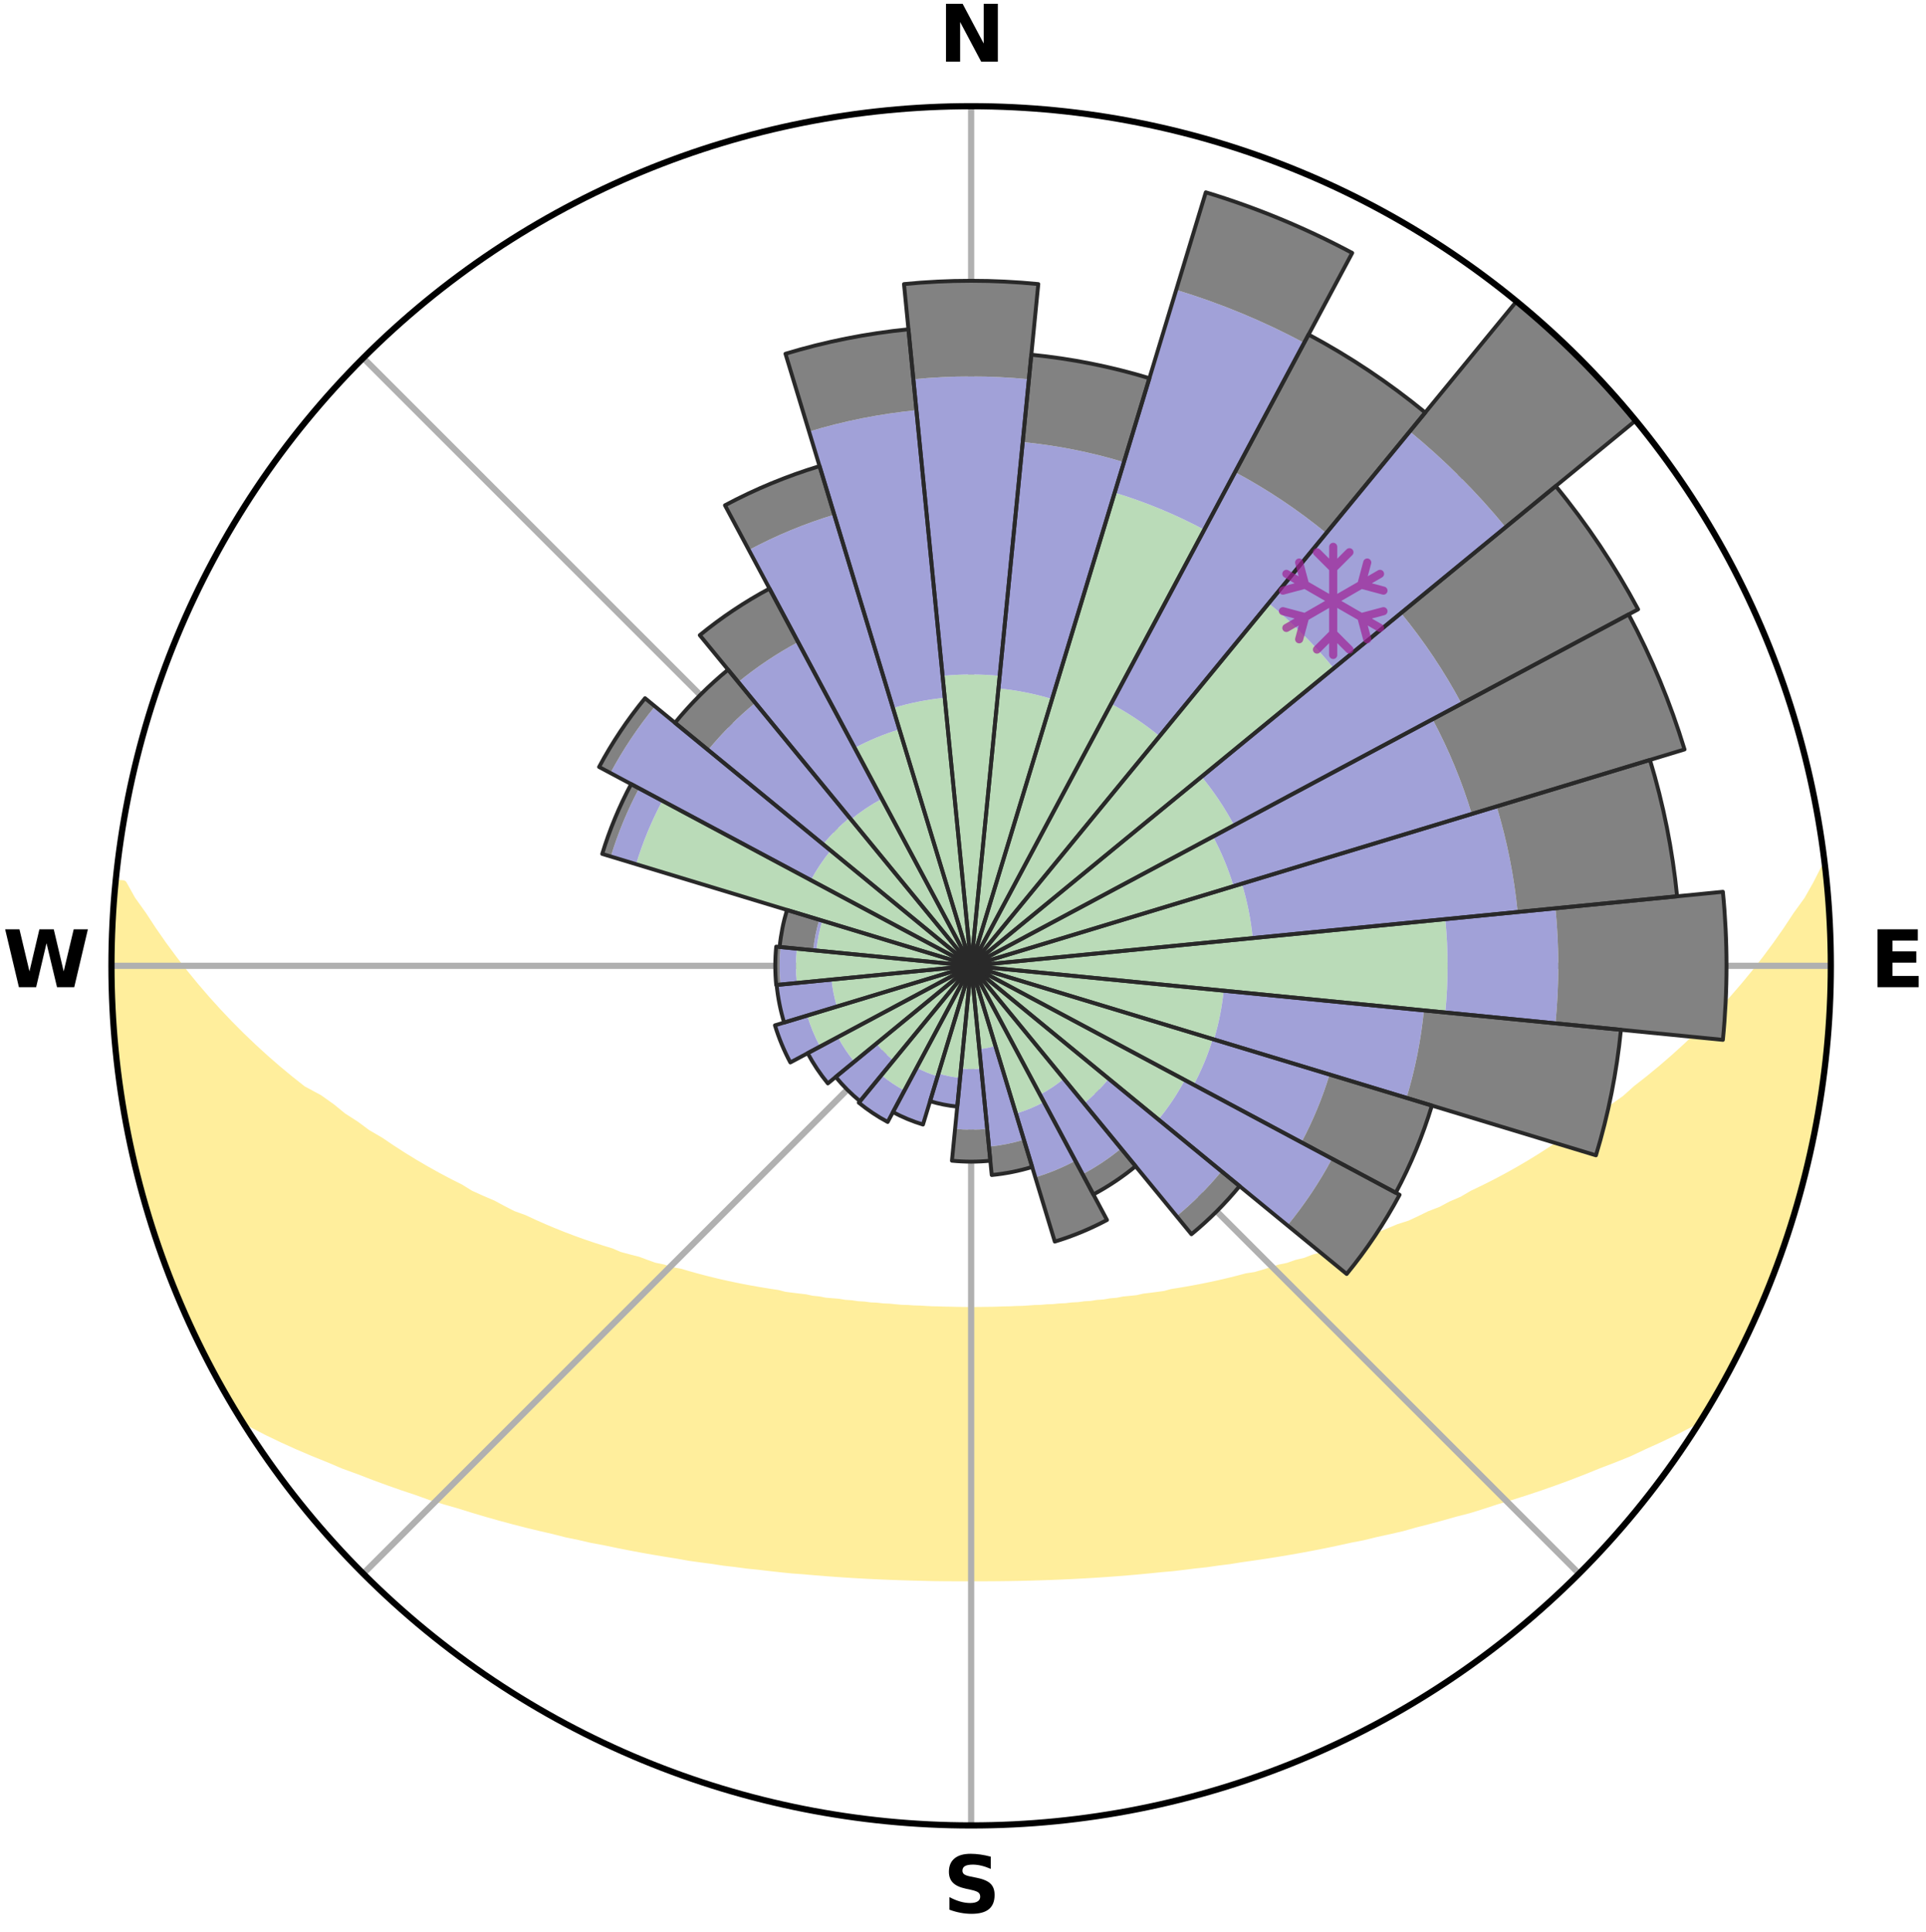 <?xml version="1.0" encoding="utf-8" standalone="no"?>
<!DOCTYPE svg PUBLIC "-//W3C//DTD SVG 1.1//EN"
  "http://www.w3.org/Graphics/SVG/1.1/DTD/svg11.dtd">
<svg xmlns:xlink="http://www.w3.org/1999/xlink" width="248.41pt" height="249.158pt" viewBox="0 0 248.41 249.158" xmlns="http://www.w3.org/2000/svg" version="1.1">
 <title>Ski Rose for Deer Valley Resort</title>
 <defs>
  <style type="text/css">*{stroke-linejoin: round; stroke-linecap: butt}</style>
 </defs>
 <g id="figure_1">
  <g id="patch_1">
   <path d="M 0 249.158 
L 248.41 249.158 
L 248.41 0 
L 0 0 
z
" style="fill: #ffffff"/>
  </g>
  <g id="axes_1">
   <g id="patch_2">
    <path d="M 236.135 124.579 
C 236.135 110.018 233.267 95.599 227.695 82.147 
C 222.122 68.695 213.955 56.471 203.659 46.175 
C 193.363 35.879 181.139 27.711 167.687 22.139 
C 154.235 16.567 139.815 13.699 125.255 13.699 
C 110.694 13.699 96.275 16.567 82.823 22.139 
C 69.371 27.711 57.147 35.879 46.851 46.175 
C 36.555 56.471 28.387 68.695 22.815 82.147 
C 17.243 95.599 14.375 110.018 14.375 124.579 
C 14.375 139.14 17.243 153.559 22.815 167.011 
C 28.387 180.463 36.555 192.687 46.851 202.983 
C 57.147 213.279 69.371 221.447 82.823 227.019 
C 96.275 232.591 110.694 235.459 125.255 235.459 
C 139.815 235.459 154.235 232.591 167.687 227.019 
C 181.139 221.447 193.363 213.279 203.659 202.983 
C 213.955 192.687 222.122 180.463 227.695 167.011 
C 233.267 153.559 236.135 139.14 236.135 124.579 
M 125.255 124.579 
C 125.255 124.579 125.255 124.579 125.255 124.579 
C 125.255 124.579 125.255 124.579 125.255 124.579 
C 125.255 124.579 125.255 124.579 125.255 124.579 
C 125.255 124.579 125.255 124.579 125.255 124.579 
C 125.255 124.579 125.255 124.579 125.255 124.579 
C 125.255 124.579 125.255 124.579 125.255 124.579 
C 125.255 124.579 125.255 124.579 125.255 124.579 
C 125.255 124.579 125.255 124.579 125.255 124.579 
C 125.255 124.579 125.255 124.579 125.255 124.579 
C 125.255 124.579 125.255 124.579 125.255 124.579 
C 125.255 124.579 125.255 124.579 125.255 124.579 
C 125.255 124.579 125.255 124.579 125.255 124.579 
C 125.255 124.579 125.255 124.579 125.255 124.579 
C 125.255 124.579 125.255 124.579 125.255 124.579 
C 125.255 124.579 125.255 124.579 125.255 124.579 
C 125.255 124.579 125.255 124.579 125.255 124.579 
z
" style="fill: #ffffff"/>
   </g>
   <g id="PolyCollection_1">
    <defs>
     <path id="m3aae523197" d="M 235.346 -137.122 
L 235.346 -137.122 
L 234.304 -135.079 
L 233.169 -133.072 
L 231.737 -131.092 
L 230.471 -129.173 
L 229.159 -127.3 
L 227.807 -125.474 
L 226.418 -123.696 
L 224.996 -121.967 
L 223.544 -120.288 
L 222.063 -118.658 
L 220.555 -117.079 
L 219.024 -115.55 
L 217.47 -114.072 
L 215.896 -112.646 
L 214.304 -111.271 
L 212.695 -109.947 
L 211.071 -108.674 
L 209.658 -107.407 
L 208.009 -106.233 
L 206.35 -105.11 
L 204.902 -103.981 
L 203.445 -102.895 
L 201.764 -101.916 
L 200.293 -100.92 
L 198.817 -99.966 
L 197.336 -99.054 
L 195.853 -98.184 
L 194.368 -97.355 
L 192.883 -96.567 
L 191.399 -95.819 
L 189.918 -95.11 
L 188.631 -94.35 
L 187.156 -93.717 
L 185.87 -93.025 
L 184.406 -92.463 
L 183.126 -91.837 
L 181.85 -91.242 
L 180.407 -90.782 
L 179.143 -90.249 
L 177.884 -89.745 
L 176.631 -89.269 
L 175.386 -88.821 
L 174.149 -88.399 
L 172.921 -88.004 
L 171.844 -87.52 
L 170.632 -87.173 
L 169.43 -86.85 
L 168.37 -86.434 
L 167.188 -86.154 
L 166.141 -85.78 
L 164.98 -85.541 
L 163.948 -85.205 
L 162.921 -84.887 
L 161.9 -84.588 
L 160.784 -84.421 
L 159.781 -84.154 
L 158.785 -83.903 
L 157.797 -83.668 
L 156.817 -83.447 
L 155.844 -83.24 
L 154.88 -83.046 
L 153.924 -82.865 
L 152.977 -82.696 
L 152.038 -82.538 
L 151.108 -82.39 
L 150.247 -82.151 
L 149.331 -82.025 
L 148.423 -81.908 
L 147.525 -81.799 
L 146.681 -81.605 
L 145.796 -81.513 
L 144.92 -81.428 
L 144.089 -81.264 
L 143.226 -81.192 
L 142.403 -81.047 
L 141.553 -80.988 
L 140.737 -80.86 
L 139.899 -80.811 
L 139.09 -80.699 
L 138.265 -80.659 
L 137.462 -80.562 
L 136.647 -80.529 
L 135.85 -80.446 
L 135.045 -80.419 
L 134.254 -80.349 
L 133.457 -80.327 
L 132.67 -80.268 
L 131.885 -80.217 
L 131.097 -80.202 
L 130.316 -80.162 
L 129.533 -80.15 
L 128.754 -80.12 
L 127.975 -80.097 
L 127.197 -80.091 
L 126.42 -80.077 
L 125.643 -80.071 
L 124.866 -80.072 
L 124.09 -80.078 
L 123.312 -80.092 
L 122.535 -80.112 
L 121.756 -80.123 
L 120.977 -80.153 
L 120.195 -80.166 
L 119.413 -80.207 
L 118.631 -80.255 
L 117.841 -80.274 
L 117.054 -80.333 
L 116.258 -80.356 
L 115.467 -80.427 
L 114.674 -80.506 
L 113.865 -80.538 
L 113.067 -80.63 
L 112.248 -80.669 
L 111.444 -80.775 
L 110.614 -80.822 
L 109.803 -80.944 
L 108.961 -81 
L 108.143 -81.138 
L 107.289 -81.206 
L 106.427 -81.278 
L 105.596 -81.442 
L 104.721 -81.528 
L 103.882 -81.713 
L 102.993 -81.815 
L 102.095 -81.924 
L 101.189 -82.042 
L 100.333 -82.269 
L 99.412 -82.407 
L 98.483 -82.555 
L 97.545 -82.714 
L 96.598 -82.883 
L 95.643 -83.065 
L 94.68 -83.259 
L 93.708 -83.466 
L 92.728 -83.688 
L 91.741 -83.923 
L 90.746 -84.174 
L 89.744 -84.441 
L 88.735 -84.724 
L 87.719 -85.024 
L 86.583 -85.226 
L 85.551 -85.562 
L 84.391 -85.801 
L 83.345 -86.176 
L 82.294 -86.571 
L 81.105 -86.872 
L 79.904 -87.195 
L 78.835 -87.655 
L 77.617 -88.026 
L 76.39 -88.421 
L 75.154 -88.843 
L 73.91 -89.291 
L 72.659 -89.766 
L 71.401 -90.27 
L 70.137 -90.803 
L 68.869 -91.365 
L 67.597 -91.958 
L 66.143 -92.484 
L 64.863 -93.141 
L 63.582 -93.83 
L 62.111 -94.461 
L 60.636 -95.13 
L 59.352 -95.924 
L 57.873 -96.668 
L 56.392 -97.453 
L 54.912 -98.279 
L 53.432 -99.145 
L 51.956 -100.053 
L 50.483 -101.004 
L 49.016 -101.996 
L 47.34 -102.971 
L 45.886 -104.053 
L 44.221 -105.125 
L 42.786 -106.296 
L 41.141 -107.466 
L 39.037 -108.6 
L 37.415 -109.88 
L 35.808 -111.211 
L 34.217 -112.594 
L 32.645 -114.028 
L 31.093 -115.512 
L 29.564 -117.048 
L 28.059 -118.634 
L 26.581 -120.271 
L 25.131 -121.957 
L 23.713 -123.693 
L 22.328 -125.477 
L 20.98 -127.31 
L 19.673 -129.189 
L 18.414 -131.114 
L 16.993 -133.099 
L 15.873 -135.111 
L 15.04 -135.192 
L 15.04 -135.192 
L 14.853 -133.268 
L 14.699 -131.341 
L 14.577 -129.411 
L 14.487 -127.48 
L 14.429 -125.546 
L 14.404 -123.612 
L 14.424 -121.677 
L 14.666 -119.751 
L 14.735 -117.819 
L 14.834 -115.889 
L 14.964 -113.959 
L 15.124 -112.031 
L 15.337 -110.108 
L 15.732 -108.211 
L 15.98 -106.293 
L 16.258 -104.378 
L 16.761 -102.506 
L 17.097 -100.601 
L 17.464 -98.701 
L 18.052 -96.855 
L 18.44 -94.957 
L 19.082 -93.129 
L 19.567 -91.256 
L 20.124 -89.403 
L 20.769 -87.579 
L 21.525 -85.796 
L 22.091 -83.942 
L 22.907 -82.185 
L 23.581 -80.37 
L 24.385 -78.61 
L 25.266 -76.887 
L 26.025 -75.105 
L 26.973 -73.417 
L 27.827 -71.68 
L 28.754 -69.981 
L 29.718 -68.304 
L 30.716 -66.646 
L 32.529 -65.506 
L 34.48 -64.497 
L 36.454 -63.548 
L 38.437 -62.653 
L 40.423 -61.807 
L 42.406 -61.007 
L 44.312 -60.195 
L 46.283 -59.48 
L 48.177 -58.748 
L 50.062 -58.054 
L 51.938 -57.396 
L 53.803 -56.774 
L 55.598 -56.128 
L 57.442 -55.572 
L 59.273 -55.049 
L 61.037 -54.498 
L 62.79 -53.976 
L 64.533 -53.483 
L 66.264 -53.017 
L 67.983 -52.578 
L 69.689 -52.165 
L 71.383 -51.775 
L 73.024 -51.354 
L 74.693 -51.011 
L 76.312 -50.634 
L 77.955 -50.333 
L 79.552 -49.999 
L 81.138 -49.684 
L 82.714 -49.388 
L 84.279 -49.11 
L 85.833 -48.85 
L 87.376 -48.606 
L 88.887 -48.332 
L 90.41 -48.12 
L 91.923 -47.921 
L 93.408 -47.694 
L 94.902 -47.523 
L 96.371 -47.325 
L 97.846 -47.177 
L 99.299 -47.005 
L 100.746 -46.845 
L 102.186 -46.698 
L 103.628 -46.594 
L 105.054 -46.469 
L 106.475 -46.354 
L 107.89 -46.25 
L 109.299 -46.156 
L 110.704 -46.071 
L 112.105 -45.996 
L 113.501 -45.93 
L 114.893 -45.872 
L 116.282 -45.823 
L 117.668 -45.782 
L 119.051 -45.748 
L 120.431 -45.714 
L 121.811 -45.699 
L 123.189 -45.691 
L 124.566 -45.69 
L 125.943 -45.69 
L 127.321 -45.693 
L 128.699 -45.702 
L 130.078 -45.719 
L 131.459 -45.743 
L 132.843 -45.775 
L 134.229 -45.816 
L 135.618 -45.864 
L 137.01 -45.921 
L 138.407 -45.986 
L 139.807 -46.061 
L 141.213 -46.144 
L 142.623 -46.238 
L 144.038 -46.341 
L 145.459 -46.455 
L 146.886 -46.58 
L 148.319 -46.716 
L 149.758 -46.864 
L 151.216 -46.99 
L 152.67 -47.161 
L 154.131 -47.347 
L 155.615 -47.504 
L 157.092 -47.717 
L 158.595 -47.902 
L 160.088 -48.145 
L 161.611 -48.357 
L 163.144 -48.585 
L 164.688 -48.828 
L 166.243 -49.089 
L 167.809 -49.365 
L 169.385 -49.661 
L 170.973 -49.974 
L 172.57 -50.31 
L 174.178 -50.664 
L 175.834 -50.985 
L 177.464 -51.385 
L 179.145 -51.751 
L 180.84 -52.14 
L 182.502 -52.609 
L 184.22 -53.049 
L 185.95 -53.515 
L 187.691 -54.008 
L 189.496 -54.472 
L 191.261 -55.023 
L 193.035 -55.605 
L 194.879 -56.159 
L 196.733 -56.748 
L 198.601 -57.37 
L 200.477 -58.028 
L 202.364 -58.722 
L 204.257 -59.455 
L 206.158 -60.225 
L 208.137 -60.982 
L 210.121 -61.782 
L 212.031 -62.683 
L 214.013 -63.577 
L 215.987 -64.525 
L 217.939 -65.533 
L 219.787 -66.65 
L 220.791 -68.304 
L 221.744 -69.988 
L 222.683 -71.68 
L 223.579 -73.395 
L 224.444 -75.125 
L 225.312 -76.854 
L 226.136 -78.605 
L 226.843 -80.407 
L 227.614 -82.18 
L 228.339 -83.973 
L 229.004 -85.789 
L 229.623 -87.62 
L 230.375 -89.407 
L 230.985 -91.242 
L 231.497 -93.109 
L 232.1 -94.948 
L 232.584 -96.822 
L 232.976 -98.718 
L 233.441 -100.595 
L 233.862 -102.483 
L 234.239 -104.38 
L 234.572 -106.286 
L 234.863 -108.198 
L 235.111 -110.116 
L 235.402 -112.029 
L 235.565 -113.957 
L 235.688 -115.888 
L 235.9 -117.812 
L 236.023 -119.743 
L 236.033 -121.678 
L 236.006 -123.613 
L 236.078 -125.546 
L 236.053 -127.48 
L 235.924 -129.411 
L 235.894 -131.346 
L 235.7 -133.271 
L 235.604 -135.204 
L 235.346 -137.122 
z
" style="stroke: #ffee9c"/>
    </defs>
    <g clip-path="url(#pf3c982e8dd)">
     <use xlink:href="#m3aae523197" x="0" y="249.158" style="fill: #ffee9c; stroke: #ffee9c"/>
    </g>
   </g>
   <g id="matplotlib.axis_1">
    <g id="xtick_1">
     <g id="line2d_1">
      <path d="M 125.255 124.579 
L 125.255 13.699 
" clip-path="url(#pf3c982e8dd)" style="fill: none; stroke: #b0b0b0; stroke-width: 0.8; stroke-linecap: square"/>
     </g>
     <g id="text_1">
      <!-- N -->
      <g transform="translate(121.07 7.958) scale(0.1 -0.1)">
       <defs>
        <path id="DejaVuSans-Bold-4e" d="M 588 4666 
L 1931 4666 
L 3628 1466 
L 3628 4666 
L 4769 4666 
L 4769 0 
L 3425 0 
L 1728 3200 
L 1728 0 
L 588 0 
L 588 4666 
z
" transform="scale(0.016)"/>
       </defs>
       <use xlink:href="#DejaVuSans-Bold-4e"/>
      </g>
     </g>
    </g>
    <g id="xtick_2">
     <g id="line2d_2">
      <path d="M 125.255 124.579 
L 203.659 46.175 
" clip-path="url(#pf3c982e8dd)" style="fill: none; stroke: #b0b0b0; stroke-width: 0.8; stroke-linecap: square"/>
     </g>
    </g>
    <g id="xtick_3">
     <g id="line2d_3">
      <path d="M 125.255 124.579 
L 236.135 124.579 
" clip-path="url(#pf3c982e8dd)" style="fill: none; stroke: #b0b0b0; stroke-width: 0.8; stroke-linecap: square"/>
     </g>
     <g id="text_2">
      <!-- E -->
      <g transform="translate(241.219 127.338) scale(0.1 -0.1)">
       <defs>
        <path id="DejaVuSans-Bold-45" d="M 588 4666 
L 3834 4666 
L 3834 3756 
L 1791 3756 
L 1791 2888 
L 3713 2888 
L 3713 1978 
L 1791 1978 
L 1791 909 
L 3903 909 
L 3903 0 
L 588 0 
L 588 4666 
z
" transform="scale(0.016)"/>
       </defs>
       <use xlink:href="#DejaVuSans-Bold-45"/>
      </g>
     </g>
    </g>
    <g id="xtick_4">
     <g id="line2d_4">
      <path d="M 125.255 124.579 
L 203.659 202.983 
" clip-path="url(#pf3c982e8dd)" style="fill: none; stroke: #b0b0b0; stroke-width: 0.8; stroke-linecap: square"/>
     </g>
    </g>
    <g id="xtick_5">
     <g id="line2d_5">
      <path d="M 125.255 124.579 
L 125.255 235.459 
" clip-path="url(#pf3c982e8dd)" style="fill: none; stroke: #b0b0b0; stroke-width: 0.8; stroke-linecap: square"/>
     </g>
     <g id="text_3">
      <!-- S -->
      <g transform="translate(121.654 246.718) scale(0.1 -0.1)">
       <defs>
        <path id="DejaVuSans-Bold-53" d="M 3834 4519 
L 3834 3531 
Q 3450 3703 3084 3790 
Q 2719 3878 2394 3878 
Q 1963 3878 1756 3759 
Q 1550 3641 1550 3391 
Q 1550 3203 1689 3098 
Q 1828 2994 2194 2919 
L 2706 2816 
Q 3484 2659 3812 2340 
Q 4141 2022 4141 1434 
Q 4141 663 3683 286 
Q 3225 -91 2284 -91 
Q 1841 -91 1394 -6 
Q 947 78 500 244 
L 500 1259 
Q 947 1022 1364 901 
Q 1781 781 2169 781 
Q 2563 781 2772 912 
Q 2981 1044 2981 1288 
Q 2981 1506 2839 1625 
Q 2697 1744 2272 1838 
L 1806 1941 
Q 1106 2091 782 2419 
Q 459 2747 459 3303 
Q 459 4000 909 4375 
Q 1359 4750 2203 4750 
Q 2588 4750 2994 4692 
Q 3400 4634 3834 4519 
z
" transform="scale(0.016)"/>
       </defs>
       <use xlink:href="#DejaVuSans-Bold-53"/>
      </g>
     </g>
    </g>
    <g id="xtick_6">
     <g id="line2d_6">
      <path d="M 125.255 124.579 
L 46.851 202.983 
" clip-path="url(#pf3c982e8dd)" style="fill: none; stroke: #b0b0b0; stroke-width: 0.8; stroke-linecap: square"/>
     </g>
    </g>
    <g id="xtick_7">
     <g id="line2d_7">
      <path d="M 125.255 124.579 
L 14.375 124.579 
" clip-path="url(#pf3c982e8dd)" style="fill: none; stroke: #b0b0b0; stroke-width: 0.8; stroke-linecap: square"/>
     </g>
     <g id="text_4">
      <!-- W -->
      <g transform="translate(0.36 127.338) scale(0.1 -0.1)">
       <defs>
        <path id="DejaVuSans-Bold-57" d="M 191 4666 
L 1344 4666 
L 2150 1275 
L 2950 4666 
L 4109 4666 
L 4909 1275 
L 5716 4666 
L 6859 4666 
L 5759 0 
L 4372 0 
L 3525 3547 
L 2688 0 
L 1300 0 
L 191 4666 
z
" transform="scale(0.016)"/>
       </defs>
       <use xlink:href="#DejaVuSans-Bold-57"/>
      </g>
     </g>
    </g>
    <g id="xtick_8">
     <g id="line2d_8">
      <path d="M 125.255 124.579 
L 46.851 46.175 
" clip-path="url(#pf3c982e8dd)" style="fill: none; stroke: #b0b0b0; stroke-width: 0.8; stroke-linecap: square"/>
     </g>
    </g>
   </g>
   <g id="matplotlib.axis_2"/>
   <g id="patch_3">
    <path d="M 125.255 124.579 
C 125.255 124.579 125.255 124.579 125.255 124.579 
C 125.255 124.579 125.255 124.579 125.255 124.579 
L 125.255 124.579 
C 125.255 124.579 125.255 124.579 125.255 124.579 
C 125.255 124.579 125.255 124.579 125.255 124.579 
z
" clip-path="url(#pf3c982e8dd)" style="fill: #d9d9d9"/>
   </g>
   <g id="patch_4">
    <path d="M 125.255 124.579 
C 125.255 124.579 125.255 124.579 125.255 124.579 
C 125.255 124.579 125.255 124.579 125.255 124.579 
L 125.255 124.579 
C 125.255 124.579 125.255 124.579 125.255 124.579 
C 125.255 124.579 125.255 124.579 125.255 124.579 
z
" clip-path="url(#pf3c982e8dd)" style="fill: #d9d9d9"/>
   </g>
   <g id="patch_5">
    <path d="M 125.255 124.579 
C 125.255 124.579 125.255 124.579 125.255 124.579 
C 125.255 124.579 125.255 124.579 125.255 124.579 
L 125.255 124.579 
C 125.255 124.579 125.255 124.579 125.255 124.579 
C 125.255 124.579 125.255 124.579 125.255 124.579 
z
" clip-path="url(#pf3c982e8dd)" style="fill: #d9d9d9"/>
   </g>
   <g id="patch_6">
    <path d="M 125.255 124.579 
C 125.255 124.579 125.255 124.579 125.255 124.579 
C 125.255 124.579 125.255 124.579 125.255 124.579 
L 125.255 124.579 
C 125.255 124.579 125.255 124.579 125.255 124.579 
C 125.255 124.579 125.255 124.579 125.255 124.579 
z
" clip-path="url(#pf3c982e8dd)" style="fill: #d9d9d9"/>
   </g>
   <g id="patch_7">
    <path d="M 125.255 124.579 
C 125.255 124.579 125.255 124.579 125.255 124.579 
C 125.255 124.579 125.255 124.579 125.255 124.579 
L 125.255 124.579 
C 125.255 124.579 125.255 124.579 125.255 124.579 
C 125.255 124.579 125.255 124.579 125.255 124.579 
z
" clip-path="url(#pf3c982e8dd)" style="fill: #d9d9d9"/>
   </g>
   <g id="patch_8">
    <path d="M 125.255 124.579 
C 125.255 124.579 125.255 124.579 125.255 124.579 
C 125.255 124.579 125.255 124.579 125.255 124.579 
L 125.255 124.579 
C 125.255 124.579 125.255 124.579 125.255 124.579 
C 125.255 124.579 125.255 124.579 125.255 124.579 
z
" clip-path="url(#pf3c982e8dd)" style="fill: #d9d9d9"/>
   </g>
   <g id="patch_9">
    <path d="M 125.255 124.579 
C 125.255 124.579 125.255 124.579 125.255 124.579 
C 125.255 124.579 125.255 124.579 125.255 124.579 
L 125.255 124.579 
C 125.255 124.579 125.255 124.579 125.255 124.579 
C 125.255 124.579 125.255 124.579 125.255 124.579 
z
" clip-path="url(#pf3c982e8dd)" style="fill: #d9d9d9"/>
   </g>
   <g id="patch_10">
    <path d="M 125.255 124.579 
C 125.255 124.579 125.255 124.579 125.255 124.579 
C 125.255 124.579 125.255 124.579 125.255 124.579 
L 125.255 124.579 
C 125.255 124.579 125.255 124.579 125.255 124.579 
C 125.255 124.579 125.255 124.579 125.255 124.579 
z
" clip-path="url(#pf3c982e8dd)" style="fill: #d9d9d9"/>
   </g>
   <g id="patch_11">
    <path d="M 125.255 124.579 
C 125.255 124.579 125.255 124.579 125.255 124.579 
C 125.255 124.579 125.255 124.579 125.255 124.579 
L 125.255 124.579 
C 125.255 124.579 125.255 124.579 125.255 124.579 
C 125.255 124.579 125.255 124.579 125.255 124.579 
z
" clip-path="url(#pf3c982e8dd)" style="fill: #d9d9d9"/>
   </g>
   <g id="patch_12">
    <path d="M 125.255 124.579 
C 125.255 124.579 125.255 124.579 125.255 124.579 
C 125.255 124.579 125.255 124.579 125.255 124.579 
L 125.255 124.579 
C 125.255 124.579 125.255 124.579 125.255 124.579 
C 125.255 124.579 125.255 124.579 125.255 124.579 
z
" clip-path="url(#pf3c982e8dd)" style="fill: #d9d9d9"/>
   </g>
   <g id="patch_13">
    <path d="M 125.255 124.579 
C 125.255 124.579 125.255 124.579 125.255 124.579 
C 125.255 124.579 125.255 124.579 125.255 124.579 
L 125.255 124.579 
C 125.255 124.579 125.255 124.579 125.255 124.579 
C 125.255 124.579 125.255 124.579 125.255 124.579 
z
" clip-path="url(#pf3c982e8dd)" style="fill: #d9d9d9"/>
   </g>
   <g id="patch_14">
    <path d="M 125.255 124.579 
C 125.255 124.579 125.255 124.579 125.255 124.579 
C 125.255 124.579 125.255 124.579 125.255 124.579 
L 125.255 124.579 
C 125.255 124.579 125.255 124.579 125.255 124.579 
C 125.255 124.579 125.255 124.579 125.255 124.579 
z
" clip-path="url(#pf3c982e8dd)" style="fill: #d9d9d9"/>
   </g>
   <g id="patch_15">
    <path d="M 125.255 124.579 
C 125.255 124.579 125.255 124.579 125.255 124.579 
C 125.255 124.579 125.255 124.579 125.255 124.579 
L 125.255 124.579 
C 125.255 124.579 125.255 124.579 125.255 124.579 
C 125.255 124.579 125.255 124.579 125.255 124.579 
z
" clip-path="url(#pf3c982e8dd)" style="fill: #d9d9d9"/>
   </g>
   <g id="patch_16">
    <path d="M 125.255 124.579 
C 125.255 124.579 125.255 124.579 125.255 124.579 
C 125.255 124.579 125.255 124.579 125.255 124.579 
L 125.255 124.579 
C 125.255 124.579 125.255 124.579 125.255 124.579 
C 125.255 124.579 125.255 124.579 125.255 124.579 
z
" clip-path="url(#pf3c982e8dd)" style="fill: #d9d9d9"/>
   </g>
   <g id="patch_17">
    <path d="M 125.255 124.579 
C 125.255 124.579 125.255 124.579 125.255 124.579 
C 125.255 124.579 125.255 124.579 125.255 124.579 
L 125.255 124.579 
C 125.255 124.579 125.255 124.579 125.255 124.579 
C 125.255 124.579 125.255 124.579 125.255 124.579 
z
" clip-path="url(#pf3c982e8dd)" style="fill: #d9d9d9"/>
   </g>
   <g id="patch_18">
    <path d="M 125.255 124.579 
C 125.255 124.579 125.255 124.579 125.255 124.579 
C 125.255 124.579 125.255 124.579 125.255 124.579 
L 125.255 124.579 
C 125.255 124.579 125.255 124.579 125.255 124.579 
C 125.255 124.579 125.255 124.579 125.255 124.579 
z
" clip-path="url(#pf3c982e8dd)" style="fill: #d9d9d9"/>
   </g>
   <g id="patch_19">
    <path d="M 125.255 124.579 
C 125.255 124.579 125.255 124.579 125.255 124.579 
C 125.255 124.579 125.255 124.579 125.255 124.579 
L 125.255 124.579 
C 125.255 124.579 125.255 124.579 125.255 124.579 
C 125.255 124.579 125.255 124.579 125.255 124.579 
z
" clip-path="url(#pf3c982e8dd)" style="fill: #d9d9d9"/>
   </g>
   <g id="patch_20">
    <path d="M 125.255 124.579 
C 125.255 124.579 125.255 124.579 125.255 124.579 
C 125.255 124.579 125.255 124.579 125.255 124.579 
L 125.255 124.579 
C 125.255 124.579 125.255 124.579 125.255 124.579 
C 125.255 124.579 125.255 124.579 125.255 124.579 
z
" clip-path="url(#pf3c982e8dd)" style="fill: #d9d9d9"/>
   </g>
   <g id="patch_21">
    <path d="M 125.255 124.579 
C 125.255 124.579 125.255 124.579 125.255 124.579 
C 125.255 124.579 125.255 124.579 125.255 124.579 
L 125.255 124.579 
C 125.255 124.579 125.255 124.579 125.255 124.579 
C 125.255 124.579 125.255 124.579 125.255 124.579 
z
" clip-path="url(#pf3c982e8dd)" style="fill: #d9d9d9"/>
   </g>
   <g id="patch_22">
    <path d="M 125.255 124.579 
C 125.255 124.579 125.255 124.579 125.255 124.579 
C 125.255 124.579 125.255 124.579 125.255 124.579 
L 125.255 124.579 
C 125.255 124.579 125.255 124.579 125.255 124.579 
C 125.255 124.579 125.255 124.579 125.255 124.579 
z
" clip-path="url(#pf3c982e8dd)" style="fill: #d9d9d9"/>
   </g>
   <g id="patch_23">
    <path d="M 125.255 124.579 
C 125.255 124.579 125.255 124.579 125.255 124.579 
C 125.255 124.579 125.255 124.579 125.255 124.579 
L 125.255 124.579 
C 125.255 124.579 125.255 124.579 125.255 124.579 
C 125.255 124.579 125.255 124.579 125.255 124.579 
z
" clip-path="url(#pf3c982e8dd)" style="fill: #d9d9d9"/>
   </g>
   <g id="patch_24">
    <path d="M 125.255 124.579 
C 125.255 124.579 125.255 124.579 125.255 124.579 
C 125.255 124.579 125.255 124.579 125.255 124.579 
L 125.255 124.579 
C 125.255 124.579 125.255 124.579 125.255 124.579 
C 125.255 124.579 125.255 124.579 125.255 124.579 
z
" clip-path="url(#pf3c982e8dd)" style="fill: #d9d9d9"/>
   </g>
   <g id="patch_25">
    <path d="M 125.255 124.579 
C 125.255 124.579 125.255 124.579 125.255 124.579 
C 125.255 124.579 125.255 124.579 125.255 124.579 
L 125.255 124.579 
C 125.255 124.579 125.255 124.579 125.255 124.579 
C 125.255 124.579 125.255 124.579 125.255 124.579 
z
" clip-path="url(#pf3c982e8dd)" style="fill: #d9d9d9"/>
   </g>
   <g id="patch_26">
    <path d="M 125.255 124.579 
C 125.255 124.579 125.255 124.579 125.255 124.579 
C 125.255 124.579 125.255 124.579 125.255 124.579 
L 125.255 124.579 
C 125.255 124.579 125.255 124.579 125.255 124.579 
C 125.255 124.579 125.255 124.579 125.255 124.579 
z
" clip-path="url(#pf3c982e8dd)" style="fill: #d9d9d9"/>
   </g>
   <g id="patch_27">
    <path d="M 125.255 124.579 
C 125.255 124.579 125.255 124.579 125.255 124.579 
C 125.255 124.579 125.255 124.579 125.255 124.579 
L 125.255 124.579 
C 125.255 124.579 125.255 124.579 125.255 124.579 
C 125.255 124.579 125.255 124.579 125.255 124.579 
z
" clip-path="url(#pf3c982e8dd)" style="fill: #d9d9d9"/>
   </g>
   <g id="patch_28">
    <path d="M 125.255 124.579 
C 125.255 124.579 125.255 124.579 125.255 124.579 
C 125.255 124.579 125.255 124.579 125.255 124.579 
L 125.255 124.579 
C 125.255 124.579 125.255 124.579 125.255 124.579 
C 125.255 124.579 125.255 124.579 125.255 124.579 
z
" clip-path="url(#pf3c982e8dd)" style="fill: #d9d9d9"/>
   </g>
   <g id="patch_29">
    <path d="M 125.255 124.579 
C 125.255 124.579 125.255 124.579 125.255 124.579 
C 125.255 124.579 125.255 124.579 125.255 124.579 
L 125.255 124.579 
C 125.255 124.579 125.255 124.579 125.255 124.579 
C 125.255 124.579 125.255 124.579 125.255 124.579 
z
" clip-path="url(#pf3c982e8dd)" style="fill: #d9d9d9"/>
   </g>
   <g id="patch_30">
    <path d="M 125.255 124.579 
C 125.255 124.579 125.255 124.579 125.255 124.579 
C 125.255 124.579 125.255 124.579 125.255 124.579 
L 125.255 124.579 
C 125.255 124.579 125.255 124.579 125.255 124.579 
C 125.255 124.579 125.255 124.579 125.255 124.579 
z
" clip-path="url(#pf3c982e8dd)" style="fill: #d9d9d9"/>
   </g>
   <g id="patch_31">
    <path d="M 125.255 124.579 
C 125.255 124.579 125.255 124.579 125.255 124.579 
C 125.255 124.579 125.255 124.579 125.255 124.579 
L 125.255 124.579 
C 125.255 124.579 125.255 124.579 125.255 124.579 
C 125.255 124.579 125.255 124.579 125.255 124.579 
z
" clip-path="url(#pf3c982e8dd)" style="fill: #d9d9d9"/>
   </g>
   <g id="patch_32">
    <path d="M 125.255 124.579 
C 125.255 124.579 125.255 124.579 125.255 124.579 
C 125.255 124.579 125.255 124.579 125.255 124.579 
L 125.255 124.579 
C 125.255 124.579 125.255 124.579 125.255 124.579 
C 125.255 124.579 125.255 124.579 125.255 124.579 
z
" clip-path="url(#pf3c982e8dd)" style="fill: #d9d9d9"/>
   </g>
   <g id="patch_33">
    <path d="M 125.255 124.579 
C 125.255 124.579 125.255 124.579 125.255 124.579 
C 125.255 124.579 125.255 124.579 125.255 124.579 
L 125.255 124.579 
C 125.255 124.579 125.255 124.579 125.255 124.579 
C 125.255 124.579 125.255 124.579 125.255 124.579 
z
" clip-path="url(#pf3c982e8dd)" style="fill: #d9d9d9"/>
   </g>
   <g id="patch_34">
    <path d="M 125.255 124.579 
C 125.255 124.579 125.255 124.579 125.255 124.579 
C 125.255 124.579 125.255 124.579 125.255 124.579 
L 125.255 124.579 
C 125.255 124.579 125.255 124.579 125.255 124.579 
C 125.255 124.579 125.255 124.579 125.255 124.579 
z
" clip-path="url(#pf3c982e8dd)" style="fill: #d9d9d9"/>
   </g>
   <g id="patch_35">
    <path d="M 125.255 124.579 
C 125.255 124.579 125.255 124.579 125.255 124.579 
C 125.255 124.579 125.255 124.579 125.255 124.579 
L 128.938 87.18 
C 127.714 87.059 126.485 86.999 125.255 86.999 
C 124.025 86.999 122.795 87.059 121.571 87.18 
z
" clip-path="url(#pf3c982e8dd)" style="fill: #badbb8"/>
   </g>
   <g id="patch_36">
    <path d="M 125.255 124.579 
C 125.255 124.579 125.255 124.579 125.255 124.579 
C 125.255 124.579 125.255 124.579 125.255 124.579 
L 135.693 90.169 
C 134.567 89.828 133.424 89.542 132.27 89.312 
C 131.116 89.082 129.951 88.91 128.779 88.794 
z
" clip-path="url(#pf3c982e8dd)" style="fill: #badbb8"/>
   </g>
   <g id="patch_37">
    <path d="M 125.255 124.579 
C 125.255 124.579 125.255 124.579 125.255 124.579 
C 125.255 124.579 125.255 124.579 125.255 124.579 
L 155.319 68.332 
C 153.478 67.348 151.59 66.455 149.662 65.656 
C 147.733 64.857 145.766 64.154 143.769 63.548 
z
" clip-path="url(#pf3c982e8dd)" style="fill: #badbb8"/>
   </g>
   <g id="patch_38">
    <path d="M 125.255 124.579 
C 125.255 124.579 125.255 124.579 125.255 124.579 
C 125.255 124.579 125.255 124.579 125.255 124.579 
L 149.559 94.964 
C 148.59 94.168 147.582 93.421 146.54 92.724 
C 145.497 92.027 144.421 91.382 143.315 90.791 
z
" clip-path="url(#pf3c982e8dd)" style="fill: #badbb8"/>
   </g>
   <g id="patch_39">
    <path d="M 125.255 124.579 
C 125.255 124.579 125.255 124.579 125.255 124.579 
C 125.255 124.579 125.255 124.579 125.255 124.579 
L 172.019 86.201 
C 170.763 84.67 169.432 83.202 168.032 81.802 
C 166.632 80.402 165.164 79.071 163.633 77.815 
z
" clip-path="url(#pf3c982e8dd)" style="fill: #badbb8"/>
   </g>
   <g id="patch_40">
    <path d="M 125.255 124.579 
C 125.255 124.579 125.255 124.579 125.255 124.579 
C 125.255 124.579 125.255 124.579 125.255 124.579 
L 159.17 106.451 
C 158.577 105.341 157.929 104.261 157.23 103.214 
C 156.531 102.167 155.78 101.156 154.982 100.183 
z
" clip-path="url(#pf3c982e8dd)" style="fill: #badbb8"/>
   </g>
   <g id="patch_41">
    <path d="M 125.255 124.579 
C 125.255 124.579 125.255 124.579 125.255 124.579 
C 125.255 124.579 125.255 124.579 125.255 124.579 
L 159.106 114.31 
C 158.77 113.202 158.38 112.112 157.937 111.042 
C 157.494 109.972 156.998 108.925 156.452 107.904 
z
" clip-path="url(#pf3c982e8dd)" style="fill: #badbb8"/>
   </g>
   <g id="patch_42">
    <path d="M 125.255 124.579 
C 125.255 124.579 125.255 124.579 125.255 124.579 
C 125.255 124.579 125.255 124.579 125.255 124.579 
L 161.573 121.002 
C 161.456 119.813 161.281 118.631 161.048 117.459 
C 160.815 116.288 160.524 115.128 160.178 113.985 
z
" clip-path="url(#pf3c982e8dd)" style="fill: #badbb8"/>
   </g>
   <g id="patch_43">
    <path d="M 125.255 124.579 
C 125.255 124.579 125.255 124.579 125.255 124.579 
C 125.255 124.579 125.255 124.579 125.255 124.579 
L 186.41 130.602 
C 186.607 128.601 186.706 126.59 186.706 124.579 
C 186.706 122.568 186.607 120.557 186.41 118.556 
z
" clip-path="url(#pf3c982e8dd)" style="fill: #badbb8"/>
   </g>
   <g id="patch_44">
    <path d="M 125.255 124.579 
C 125.255 124.579 125.255 124.579 125.255 124.579 
C 125.255 124.579 125.255 124.579 125.255 124.579 
L 156.572 134.079 
C 156.883 133.054 157.143 132.014 157.352 130.964 
C 157.561 129.913 157.718 128.853 157.823 127.787 
z
" clip-path="url(#pf3c982e8dd)" style="fill: #badbb8"/>
   </g>
   <g id="patch_45">
    <path d="M 125.255 124.579 
C 125.255 124.579 125.255 124.579 125.255 124.579 
C 125.255 124.579 125.255 124.579 125.255 124.579 
L 153.967 139.926 
C 154.469 138.986 154.925 138.022 155.333 137.038 
C 155.741 136.053 156.1 135.049 156.409 134.03 
z
" clip-path="url(#pf3c982e8dd)" style="fill: #badbb8"/>
   </g>
   <g id="patch_46">
    <path d="M 125.255 124.579 
C 125.255 124.579 125.255 124.579 125.255 124.579 
C 125.255 124.579 125.255 124.579 125.255 124.579 
L 149.413 144.405 
C 150.062 143.614 150.671 142.792 151.24 141.942 
C 151.808 141.091 152.334 140.213 152.816 139.311 
z
" clip-path="url(#pf3c982e8dd)" style="fill: #badbb8"/>
   </g>
   <g id="patch_47">
    <path d="M 125.255 124.579 
C 125.255 124.579 125.255 124.579 125.255 124.579 
C 125.255 124.579 125.255 124.579 125.255 124.579 
L 139.821 142.328 
C 140.402 141.851 140.959 141.346 141.49 140.815 
C 142.022 140.283 142.527 139.726 143.003 139.145 
z
" clip-path="url(#pf3c982e8dd)" style="fill: #badbb8"/>
   </g>
   <g id="patch_48">
    <path d="M 125.255 124.579 
C 125.255 124.579 125.255 124.579 125.255 124.579 
C 125.255 124.579 125.255 124.579 125.255 124.579 
L 134.139 141.199 
C 134.683 140.909 135.212 140.591 135.725 140.249 
C 136.238 139.906 136.733 139.538 137.21 139.147 
z
" clip-path="url(#pf3c982e8dd)" style="fill: #badbb8"/>
   </g>
   <g id="patch_49">
    <path d="M 125.255 124.579 
C 125.255 124.579 125.255 124.579 125.255 124.579 
C 125.255 124.579 125.255 124.579 125.255 124.579 
L 131.037 143.64 
C 131.661 143.451 132.275 143.231 132.878 142.982 
C 133.48 142.732 134.07 142.454 134.645 142.146 
z
" clip-path="url(#pf3c982e8dd)" style="fill: #badbb8"/>
   </g>
   <g id="patch_50">
    <path d="M 125.255 124.579 
C 125.255 124.579 125.255 124.579 125.255 124.579 
C 125.255 124.579 125.255 124.579 125.255 124.579 
L 126.313 135.322 
C 126.665 135.288 127.014 135.236 127.361 135.167 
C 127.707 135.098 128.05 135.012 128.388 134.909 
z
" clip-path="url(#pf3c982e8dd)" style="fill: #badbb8"/>
   </g>
   <g id="patch_51">
    <path d="M 125.255 124.579 
C 125.255 124.579 125.255 124.579 125.255 124.579 
C 125.255 124.579 125.255 124.579 125.255 124.579 
L 123.949 137.841 
C 124.383 137.883 124.819 137.905 125.255 137.905 
C 125.691 137.905 126.127 137.883 126.561 137.841 
z
" clip-path="url(#pf3c982e8dd)" style="fill: #badbb8"/>
   </g>
   <g id="patch_52">
    <path d="M 125.255 124.579 
C 125.255 124.579 125.255 124.579 125.255 124.579 
C 125.255 124.579 125.255 124.579 125.255 124.579 
L 121.039 138.475 
C 121.494 138.613 121.956 138.729 122.422 138.821 
C 122.888 138.914 123.358 138.984 123.831 139.031 
z
" clip-path="url(#pf3c982e8dd)" style="fill: #badbb8"/>
   </g>
   <g id="patch_53">
    <path d="M 125.255 124.579 
C 125.255 124.579 125.255 124.579 125.255 124.579 
C 125.255 124.579 125.255 124.579 125.255 124.579 
L 118.232 137.719 
C 118.662 137.948 119.103 138.157 119.553 138.344 
C 120.004 138.53 120.463 138.695 120.93 138.836 
z
" clip-path="url(#pf3c982e8dd)" style="fill: #badbb8"/>
   </g>
   <g id="patch_54">
    <path d="M 125.255 124.579 
C 125.255 124.579 125.255 124.579 125.255 124.579 
C 125.255 124.579 125.255 124.579 125.255 124.579 
L 113.679 138.684 
C 114.141 139.063 114.621 139.419 115.117 139.751 
C 115.614 140.083 116.127 140.39 116.653 140.672 
z
" clip-path="url(#pf3c982e8dd)" style="fill: #badbb8"/>
   </g>
   <g id="patch_55">
    <path d="M 125.255 124.579 
C 125.255 124.579 125.255 124.579 125.255 124.579 
C 125.255 124.579 125.255 124.579 125.255 124.579 
L 113.039 134.604 
C 113.368 135.004 113.715 135.387 114.081 135.753 
C 114.447 136.119 114.83 136.466 115.23 136.794 
z
" clip-path="url(#pf3c982e8dd)" style="fill: #badbb8"/>
   </g>
   <g id="patch_56">
    <path d="M 125.255 124.579 
C 125.255 124.579 125.255 124.579 125.255 124.579 
C 125.255 124.579 125.255 124.579 125.255 124.579 
L 108.06 133.77 
C 108.361 134.333 108.689 134.88 109.044 135.411 
C 109.398 135.941 109.779 136.454 110.184 136.948 
z
" clip-path="url(#pf3c982e8dd)" style="fill: #badbb8"/>
   </g>
   <g id="patch_57">
    <path d="M 125.255 124.579 
C 125.255 124.579 125.255 124.579 125.255 124.579 
C 125.255 124.579 125.255 124.579 125.255 124.579 
L 104.108 130.994 
C 104.318 131.686 104.562 132.367 104.839 133.036 
C 105.115 133.704 105.425 134.358 105.766 134.996 
z
" clip-path="url(#pf3c982e8dd)" style="fill: #badbb8"/>
   </g>
   <g id="patch_58">
    <path d="M 125.255 124.579 
C 125.255 124.579 125.255 124.579 125.255 124.579 
C 125.255 124.579 125.255 124.579 125.255 124.579 
L 107.248 126.353 
C 107.306 126.942 107.393 127.528 107.508 128.109 
C 107.624 128.69 107.768 129.265 107.94 129.832 
z
" clip-path="url(#pf3c982e8dd)" style="fill: #badbb8"/>
   </g>
   <g id="patch_59">
    <path d="M 125.255 124.579 
C 125.255 124.579 125.255 124.579 125.255 124.579 
C 125.255 124.579 125.255 124.579 125.255 124.579 
L 102.769 122.364 
C 102.696 123.1 102.66 123.839 102.66 124.579 
C 102.66 125.319 102.696 126.058 102.769 126.794 
z
" clip-path="url(#pf3c982e8dd)" style="fill: #badbb8"/>
   </g>
   <g id="patch_60">
    <path d="M 125.255 124.579 
C 125.255 124.579 125.255 124.579 125.255 124.579 
C 125.255 124.579 125.255 124.579 125.255 124.579 
L 106.061 118.757 
C 105.87 119.385 105.71 120.022 105.582 120.666 
C 105.454 121.31 105.358 121.96 105.293 122.613 
z
" clip-path="url(#pf3c982e8dd)" style="fill: #badbb8"/>
   </g>
   <g id="patch_61">
    <path d="M 125.255 124.579 
C 125.255 124.579 125.255 124.579 125.255 124.579 
C 125.255 124.579 125.255 124.579 125.255 124.579 
L 85.428 103.291 
C 84.731 104.595 84.099 105.932 83.533 107.297 
C 82.968 108.663 82.469 110.056 82.04 111.47 
z
" clip-path="url(#pf3c982e8dd)" style="fill: #badbb8"/>
   </g>
   <g id="patch_62">
    <path d="M 125.255 124.579 
C 125.255 124.579 125.255 124.579 125.255 124.579 
C 125.255 124.579 125.255 124.579 125.255 124.579 
L 107.136 109.71 
C 106.65 110.303 106.192 110.919 105.766 111.557 
C 105.34 112.195 104.945 112.854 104.584 113.53 
z
" clip-path="url(#pf3c982e8dd)" style="fill: #badbb8"/>
   </g>
   <g id="patch_63">
    <path d="M 125.255 124.579 
C 125.255 124.579 125.255 124.579 125.255 124.579 
C 125.255 124.579 125.255 124.579 125.255 124.579 
L 109.581 105.481 
C 108.956 105.994 108.356 106.537 107.785 107.109 
C 107.213 107.681 106.669 108.28 106.156 108.905 
z
" clip-path="url(#pf3c982e8dd)" style="fill: #badbb8"/>
   </g>
   <g id="patch_64">
    <path d="M 125.255 124.579 
C 125.255 124.579 125.255 124.579 125.255 124.579 
C 125.255 124.579 125.255 124.579 125.255 124.579 
L 113.741 103.039 
C 113.036 103.416 112.35 103.827 111.685 104.271 
C 111.021 104.715 110.378 105.192 109.76 105.699 
z
" clip-path="url(#pf3c982e8dd)" style="fill: #badbb8"/>
   </g>
   <g id="patch_65">
    <path d="M 125.255 124.579 
C 125.255 124.579 125.255 124.579 125.255 124.579 
C 125.255 124.579 125.255 124.579 125.255 124.579 
L 116.004 94.084 
C 115.006 94.387 114.023 94.739 113.06 95.138 
C 112.096 95.537 111.153 95.983 110.233 96.475 
z
" clip-path="url(#pf3c982e8dd)" style="fill: #badbb8"/>
   </g>
   <g id="patch_66">
    <path d="M 125.255 124.579 
C 125.255 124.579 125.255 124.579 125.255 124.579 
C 125.255 124.579 125.255 124.579 125.255 124.579 
L 121.85 90.005 
C 120.718 90.116 119.592 90.283 118.477 90.505 
C 117.362 90.727 116.258 91.004 115.17 91.334 
z
" clip-path="url(#pf3c982e8dd)" style="fill: #badbb8"/>
   </g>
   <g id="patch_67">
    <path d="M 121.571 87.18 
C 122.795 87.059 124.025 86.999 125.255 86.999 
C 126.485 86.999 127.714 87.059 128.938 87.18 
L 132.706 48.922 
C 130.23 48.678 127.743 48.556 125.255 48.556 
C 122.766 48.556 120.28 48.678 117.803 48.922 
z
" clip-path="url(#pf3c982e8dd)" style="fill: #a1a1d8"/>
   </g>
   <g id="patch_68">
    <path d="M 128.779 88.794 
C 129.951 88.91 131.116 89.082 132.27 89.312 
C 133.424 89.542 134.567 89.828 135.693 90.169 
L 144.961 59.615 
C 142.835 58.97 140.678 58.43 138.499 57.996 
C 136.32 57.563 134.12 57.237 131.909 57.019 
z
" clip-path="url(#pf3c982e8dd)" style="fill: #a1a1d8"/>
   </g>
   <g id="patch_69">
    <path d="M 143.769 63.548 
C 145.766 64.154 147.733 64.857 149.662 65.656 
C 151.59 66.455 153.478 67.348 155.319 68.332 
L 168.205 44.224 
C 165.575 42.818 162.878 41.542 160.123 40.401 
C 157.367 39.26 154.558 38.255 151.704 37.389 
z
" clip-path="url(#pf3c982e8dd)" style="fill: #a1a1d8"/>
   </g>
   <g id="patch_70">
    <path d="M 143.315 90.791 
C 144.421 91.382 145.497 92.027 146.54 92.724 
C 147.582 93.421 148.59 94.168 149.559 94.964 
L 171.061 68.764 
C 169.234 67.265 167.335 65.856 165.37 64.543 
C 163.405 63.23 161.376 62.014 159.292 60.9 
z
" clip-path="url(#pf3c982e8dd)" style="fill: #a1a1d8"/>
   </g>
   <g id="patch_71">
    <path d="M 163.633 77.815 
C 165.164 79.071 166.632 80.402 168.032 81.802 
C 169.432 83.202 170.763 84.67 172.019 86.201 
L 194.188 68.007 
C 192.336 65.751 190.375 63.587 188.311 61.523 
C 186.247 59.459 184.083 57.498 181.827 55.646 
z
" clip-path="url(#pf3c982e8dd)" style="fill: #a1a1d8"/>
   </g>
   <g id="patch_72">
    <path d="M 154.982 100.183 
C 155.78 101.156 156.531 102.167 157.23 103.214 
C 157.929 104.261 158.577 105.341 159.17 106.451 
L 188.509 90.769 
C 187.402 88.699 186.194 86.684 184.89 84.732 
C 183.586 82.78 182.187 80.893 180.697 79.079 
z
" clip-path="url(#pf3c982e8dd)" style="fill: #a1a1d8"/>
   </g>
   <g id="patch_73">
    <path d="M 156.452 107.904 
C 156.998 108.925 157.494 109.972 157.937 111.042 
C 158.38 112.112 158.77 113.202 159.106 114.31 
L 189.826 104.991 
C 189.185 102.878 188.441 100.797 187.596 98.757 
C 186.75 96.716 185.806 94.718 184.764 92.771 
z
" clip-path="url(#pf3c982e8dd)" style="fill: #a1a1d8"/>
   </g>
   <g id="patch_74">
    <path d="M 160.178 113.985 
C 160.524 115.128 160.815 116.288 161.048 117.459 
C 161.281 118.631 161.456 119.813 161.573 121.002 
L 195.741 117.637 
C 195.514 115.33 195.174 113.035 194.721 110.761 
C 194.269 108.488 193.705 106.237 193.032 104.019 
z
" clip-path="url(#pf3c982e8dd)" style="fill: #a1a1d8"/>
   </g>
   <g id="patch_75">
    <path d="M 186.41 118.556 
C 186.607 120.557 186.706 122.568 186.706 124.579 
C 186.706 126.59 186.607 128.601 186.41 130.602 
L 200.621 132.002 
C 200.864 129.535 200.986 127.058 200.986 124.579 
C 200.986 122.1 200.864 119.623 200.621 117.156 
z
" clip-path="url(#pf3c982e8dd)" style="fill: #a1a1d8"/>
   </g>
   <g id="patch_76">
    <path d="M 157.823 127.787 
C 157.718 128.853 157.561 129.913 157.352 130.964 
C 157.143 132.014 156.883 133.054 156.572 134.079 
L 181.408 141.613 
C 181.965 139.775 182.432 137.911 182.807 136.027 
C 183.182 134.143 183.464 132.242 183.652 130.331 
z
" clip-path="url(#pf3c982e8dd)" style="fill: #a1a1d8"/>
   </g>
   <g id="patch_77">
    <path d="M 156.409 134.03 
C 156.1 135.049 155.741 136.053 155.333 137.038 
C 154.925 138.022 154.469 138.986 153.967 139.926 
L 167.857 147.35 
C 168.602 145.956 169.279 144.526 169.884 143.065 
C 170.489 141.604 171.022 140.115 171.481 138.602 
z
" clip-path="url(#pf3c982e8dd)" style="fill: #a1a1d8"/>
   </g>
   <g id="patch_78">
    <path d="M 152.816 139.311 
C 152.334 140.213 151.808 141.091 151.24 141.942 
C 150.671 142.792 150.062 143.614 149.413 144.405 
L 166.054 158.062 
C 167.15 156.727 168.18 155.338 169.14 153.902 
C 170.1 152.466 170.988 150.983 171.803 149.459 
z
" clip-path="url(#pf3c982e8dd)" style="fill: #a1a1d8"/>
   </g>
   <g id="patch_79">
    <path d="M 143.003 139.145 
C 142.527 139.726 142.022 140.283 141.49 140.815 
C 140.959 141.346 140.402 141.851 139.821 142.328 
L 151.757 156.872 
C 152.814 156.005 153.828 155.086 154.795 154.119 
C 155.762 153.152 156.681 152.139 157.548 151.082 
z
" clip-path="url(#pf3c982e8dd)" style="fill: #a1a1d8"/>
   </g>
   <g id="patch_80">
    <path d="M 137.21 139.147 
C 136.733 139.538 136.238 139.906 135.725 140.249 
C 135.212 140.591 134.683 140.909 134.139 141.199 
L 139.627 151.467 
C 140.507 150.996 141.363 150.483 142.193 149.929 
C 143.023 149.374 143.825 148.779 144.596 148.146 
z
" clip-path="url(#pf3c982e8dd)" style="fill: #a1a1d8"/>
   </g>
   <g id="patch_81">
    <path d="M 134.645 142.146 
C 134.07 142.454 133.48 142.732 132.878 142.982 
C 132.275 143.231 131.661 143.451 131.037 143.64 
L 133.532 151.864 
C 134.425 151.593 135.304 151.278 136.166 150.921 
C 137.028 150.564 137.873 150.165 138.696 149.725 
z
" clip-path="url(#pf3c982e8dd)" style="fill: #a1a1d8"/>
   </g>
   <g id="patch_82">
    <path d="M 128.388 134.909 
C 128.05 135.012 127.707 135.098 127.361 135.167 
C 127.014 135.236 126.665 135.288 126.313 135.322 
L 127.552 147.905 
C 128.316 147.83 129.075 147.717 129.828 147.567 
C 130.58 147.418 131.325 147.231 132.059 147.009 
z
" clip-path="url(#pf3c982e8dd)" style="fill: #a1a1d8"/>
   </g>
   <g id="patch_83">
    <path d="M 126.561 137.841 
C 126.127 137.883 125.691 137.905 125.255 137.905 
C 124.819 137.905 124.383 137.883 123.949 137.841 
L 123.183 145.613 
C 123.872 145.681 124.563 145.715 125.255 145.715 
C 125.947 145.715 126.638 145.681 127.326 145.613 
z
" clip-path="url(#pf3c982e8dd)" style="fill: #a1a1d8"/>
   </g>
   <g id="patch_84">
    <path d="M 123.831 139.031 
C 123.358 138.984 122.888 138.914 122.422 138.821 
C 121.956 138.729 121.494 138.613 121.039 138.475 
L 119.958 142.04 
C 120.53 142.214 121.109 142.359 121.695 142.476 
C 122.281 142.592 122.872 142.68 123.466 142.738 
z
" clip-path="url(#pf3c982e8dd)" style="fill: #a1a1d8"/>
   </g>
   <g id="patch_85">
    <path d="M 120.93 138.836 
C 120.463 138.695 120.004 138.53 119.553 138.344 
C 119.103 138.157 118.662 137.948 118.232 137.719 
L 115.169 143.449 
C 115.786 143.779 116.42 144.079 117.067 144.347 
C 117.714 144.615 118.374 144.851 119.044 145.054 
z
" clip-path="url(#pf3c982e8dd)" style="fill: #a1a1d8"/>
   </g>
   <g id="patch_86">
    <path d="M 116.653 140.672 
C 116.127 140.39 115.614 140.083 115.117 139.751 
C 114.621 139.419 114.141 139.063 113.679 138.684 
L 110.766 142.234 
C 111.344 142.708 111.944 143.154 112.566 143.569 
C 113.188 143.985 113.829 144.369 114.489 144.721 
z
" clip-path="url(#pf3c982e8dd)" style="fill: #a1a1d8"/>
   </g>
   <g id="patch_87">
    <path d="M 115.23 136.794 
C 114.83 136.466 114.447 136.119 114.081 135.753 
C 113.715 135.387 113.368 135.004 113.039 134.604 
L 107.789 138.913 
C 108.258 139.485 108.755 140.033 109.278 140.556 
C 109.801 141.079 110.349 141.576 110.921 142.045 
z
" clip-path="url(#pf3c982e8dd)" style="fill: #a1a1d8"/>
   </g>
   <g id="patch_88">
    <path d="M 110.184 136.948 
C 109.779 136.454 109.398 135.941 109.044 135.411 
C 108.689 134.88 108.361 134.333 108.06 133.77 
L 104.17 135.849 
C 104.539 136.539 104.942 137.211 105.376 137.861 
C 105.811 138.512 106.278 139.141 106.774 139.746 
z
" clip-path="url(#pf3c982e8dd)" style="fill: #a1a1d8"/>
   </g>
   <g id="patch_89">
    <path d="M 105.766 134.996 
C 105.425 134.358 105.115 133.704 104.839 133.036 
C 104.562 132.367 104.318 131.686 104.108 130.994 
L 99.951 132.255 
C 100.202 133.083 100.494 133.899 100.825 134.698 
C 101.156 135.498 101.527 136.281 101.935 137.044 
z
" clip-path="url(#pf3c982e8dd)" style="fill: #a1a1d8"/>
   </g>
   <g id="patch_90">
    <path d="M 107.94 129.832 
C 107.768 129.265 107.624 128.69 107.508 128.109 
C 107.393 127.528 107.306 126.942 107.248 126.353 
L 100.169 127.05 
C 100.25 127.871 100.371 128.687 100.532 129.497 
C 100.693 130.306 100.894 131.107 101.133 131.896 
z
" clip-path="url(#pf3c982e8dd)" style="fill: #a1a1d8"/>
   </g>
   <g id="patch_91">
    <path d="M 102.769 126.794 
C 102.696 126.058 102.66 125.319 102.66 124.579 
C 102.66 123.839 102.696 123.1 102.769 122.364 
L 100.667 122.157 
C 100.588 122.962 100.548 123.77 100.548 124.579 
C 100.548 125.388 100.588 126.196 100.667 127.001 
z
" clip-path="url(#pf3c982e8dd)" style="fill: #a1a1d8"/>
   </g>
   <g id="patch_92">
    <path d="M 105.293 122.613 
C 105.358 121.96 105.454 121.31 105.582 120.666 
C 105.71 120.022 105.87 119.385 106.061 118.757 
L 105.667 118.637 
C 105.473 119.278 105.31 119.929 105.179 120.586 
C 105.049 121.243 104.95 121.906 104.885 122.573 
z
" clip-path="url(#pf3c982e8dd)" style="fill: #a1a1d8"/>
   </g>
   <g id="patch_93">
    <path d="M 82.04 111.47 
C 82.469 110.056 82.968 108.663 83.533 107.297 
C 84.099 105.932 84.731 104.595 85.428 103.291 
L 82.425 101.686 
C 81.676 103.088 80.996 104.526 80.388 105.995 
C 79.78 107.463 79.244 108.961 78.782 110.482 
z
" clip-path="url(#pf3c982e8dd)" style="fill: #a1a1d8"/>
   </g>
   <g id="patch_94">
    <path d="M 104.584 113.53 
C 104.945 112.854 105.34 112.195 105.766 111.557 
C 106.192 110.919 106.65 110.303 107.136 109.71 
L 84.476 91.112 
C 83.38 92.447 82.351 93.835 81.392 95.271 
C 80.432 96.706 79.544 98.188 78.73 99.711 
z
" clip-path="url(#pf3c982e8dd)" style="fill: #a1a1d8"/>
   </g>
   <g id="patch_95">
    <path d="M 106.156 108.905 
C 106.669 108.28 107.213 107.681 107.785 107.109 
C 108.356 106.537 108.956 105.994 109.581 105.481 
L 97.417 90.658 
C 96.306 91.569 95.242 92.534 94.226 93.55 
C 93.21 94.566 92.245 95.631 91.334 96.741 
z
" clip-path="url(#pf3c982e8dd)" style="fill: #a1a1d8"/>
   </g>
   <g id="patch_96">
    <path d="M 109.76 105.699 
C 110.378 105.192 111.021 104.715 111.685 104.271 
C 112.35 103.827 113.036 103.416 113.741 103.039 
L 102.935 82.821 
C 101.568 83.552 100.238 84.349 98.949 85.21 
C 97.661 86.071 96.415 86.995 95.217 87.978 
z
" clip-path="url(#pf3c982e8dd)" style="fill: #a1a1d8"/>
   </g>
   <g id="patch_97">
    <path d="M 110.233 96.475 
C 111.153 95.983 112.096 95.537 113.06 95.138 
C 114.023 94.739 115.006 94.387 116.004 94.084 
L 107.601 66.382 
C 105.696 66.96 103.821 67.631 101.982 68.392 
C 100.143 69.154 98.342 70.006 96.586 70.944 
z
" clip-path="url(#pf3c982e8dd)" style="fill: #a1a1d8"/>
   </g>
   <g id="patch_98">
    <path d="M 115.17 91.334 
C 116.258 91.004 117.362 90.727 118.477 90.505 
C 119.592 90.283 120.718 90.116 121.85 90.005 
L 118.196 52.913 
C 115.851 53.145 113.518 53.491 111.206 53.95 
C 108.894 54.41 106.606 54.983 104.351 55.668 
z
" clip-path="url(#pf3c982e8dd)" style="fill: #a1a1d8"/>
   </g>
   <g id="patch_99">
    <path d="M 117.803 48.922 
C 120.28 48.678 122.766 48.556 125.255 48.556 
C 127.743 48.556 130.23 48.678 132.706 48.922 
L 133.916 36.643 
C 131.038 36.359 128.147 36.217 125.255 36.217 
C 122.363 36.217 119.472 36.359 116.594 36.643 
z
" clip-path="url(#pf3c982e8dd)" style="fill: #828282"/>
   </g>
   <g id="patch_100">
    <path d="M 131.909 57.019 
C 134.12 57.237 136.32 57.563 138.499 57.996 
C 140.678 58.43 142.835 58.97 144.961 59.615 
L 148.247 48.785 
C 145.766 48.032 143.25 47.402 140.707 46.896 
C 138.164 46.39 135.598 46.01 133.018 45.755 
z
" clip-path="url(#pf3c982e8dd)" style="fill: #828282"/>
   </g>
   <g id="patch_101">
    <path d="M 151.704 37.389 
C 154.558 38.255 157.367 39.26 160.123 40.401 
C 162.878 41.542 165.575 42.818 168.205 44.224 
L 174.405 32.626 
C 171.395 31.018 168.308 29.558 165.155 28.252 
C 162.002 26.946 158.787 25.795 155.521 24.805 
z
" clip-path="url(#pf3c982e8dd)" style="fill: #828282"/>
   </g>
   <g id="patch_102">
    <path d="M 159.292 60.9 
C 161.376 62.014 163.405 63.23 165.37 64.543 
C 167.335 65.856 169.234 67.265 171.061 68.764 
L 183.824 53.212 
C 181.488 51.295 179.06 49.494 176.547 47.815 
C 174.035 46.136 171.441 44.581 168.776 43.157 
z
" clip-path="url(#pf3c982e8dd)" style="fill: #828282"/>
   </g>
   <g id="patch_103">
    <path d="M 181.827 55.646 
C 184.083 57.498 186.247 59.459 188.311 61.523 
C 190.375 63.587 192.336 65.751 194.188 68.007 
L 210.966 54.238 
C 208.664 51.432 206.225 48.741 203.659 46.175 
C 201.093 43.609 198.402 41.17 195.596 38.868 
z
" clip-path="url(#pf3c982e8dd)" style="fill: #828282"/>
   </g>
   <g id="patch_104">
    <path d="M 180.697 79.079 
C 182.187 80.893 183.586 82.78 184.89 84.732 
C 186.194 86.684 187.402 88.699 188.509 90.769 
L 211.278 78.599 
C 209.773 75.783 208.131 73.043 206.357 70.388 
C 204.583 67.734 202.68 65.168 200.655 62.7 
z
" clip-path="url(#pf3c982e8dd)" style="fill: #828282"/>
   </g>
   <g id="patch_105">
    <path d="M 184.764 92.771 
C 185.806 94.718 186.75 96.716 187.596 98.757 
C 188.441 100.797 189.185 102.878 189.826 104.991 
L 217.266 96.668 
C 216.352 93.656 215.291 90.691 214.087 87.784 
C 212.883 84.876 211.536 82.029 210.053 79.254 
z
" clip-path="url(#pf3c982e8dd)" style="fill: #828282"/>
   </g>
   <g id="patch_106">
    <path d="M 193.032 104.019 
C 193.705 106.237 194.269 108.488 194.721 110.761 
C 195.174 113.035 195.514 115.33 195.741 117.637 
L 216.308 115.611 
C 216.014 112.631 215.575 109.667 214.99 106.73 
C 214.406 103.792 213.678 100.886 212.809 98.02 
z
" clip-path="url(#pf3c982e8dd)" style="fill: #828282"/>
   </g>
   <g id="patch_107">
    <path d="M 200.621 117.156 
C 200.864 119.623 200.986 122.1 200.986 124.579 
C 200.986 127.058 200.864 129.535 200.621 132.002 
L 222.213 134.129 
C 222.525 130.955 222.682 127.768 222.682 124.579 
C 222.682 121.39 222.525 118.203 222.213 115.03 
z
" clip-path="url(#pf3c982e8dd)" style="fill: #828282"/>
   </g>
   <g id="patch_108">
    <path d="M 183.652 130.331 
C 183.464 132.242 183.182 134.143 182.807 136.027 
C 182.432 137.911 181.965 139.775 181.408 141.613 
L 205.842 149.025 
C 206.642 146.387 207.313 143.712 207.85 141.008 
C 208.388 138.305 208.793 135.577 209.063 132.833 
z
" clip-path="url(#pf3c982e8dd)" style="fill: #828282"/>
   </g>
   <g id="patch_109">
    <path d="M 171.481 138.602 
C 171.022 140.115 170.489 141.604 169.884 143.065 
C 169.279 144.526 168.602 145.956 167.857 147.35 
L 180.024 153.854 
C 180.983 152.061 181.852 150.223 182.63 148.345 
C 183.408 146.467 184.093 144.552 184.683 142.606 
z
" clip-path="url(#pf3c982e8dd)" style="fill: #828282"/>
   </g>
   <g id="patch_110">
    <path d="M 171.803 149.459 
C 170.988 150.983 170.1 152.466 169.14 153.902 
C 168.18 155.338 167.15 156.727 166.054 158.062 
L 173.691 164.329 
C 174.992 162.744 176.214 161.096 177.354 159.39 
C 178.493 157.685 179.548 155.925 180.515 154.116 
z
" clip-path="url(#pf3c982e8dd)" style="fill: #828282"/>
   </g>
   <g id="patch_111">
    <path d="M 157.548 151.082 
C 156.681 152.139 155.762 153.152 154.795 154.119 
C 153.828 155.086 152.814 156.005 151.757 156.872 
L 153.669 159.201 
C 154.802 158.271 155.889 157.286 156.925 156.25 
C 157.962 155.213 158.947 154.126 159.877 152.993 
z
" clip-path="url(#pf3c982e8dd)" style="fill: #828282"/>
   </g>
   <g id="patch_112">
    <path d="M 144.596 148.146 
C 143.825 148.779 143.023 149.374 142.193 149.929 
C 141.363 150.483 140.507 150.996 139.627 151.467 
L 141.018 154.07 
C 141.983 153.554 142.923 152.991 143.833 152.383 
C 144.743 151.775 145.622 151.122 146.468 150.428 
z
" clip-path="url(#pf3c982e8dd)" style="fill: #828282"/>
   </g>
   <g id="patch_113">
    <path d="M 138.696 149.725 
C 137.873 150.165 137.028 150.564 136.166 150.921 
C 135.304 151.278 134.425 151.593 133.532 151.864 
L 136.045 160.151 
C 137.21 159.797 138.356 159.387 139.48 158.922 
C 140.604 158.456 141.705 157.935 142.778 157.362 
z
" clip-path="url(#pf3c982e8dd)" style="fill: #828282"/>
   </g>
   <g id="patch_114">
    <path d="M 132.059 147.009 
C 131.325 147.231 130.58 147.418 129.828 147.567 
C 129.075 147.717 128.316 147.83 127.552 147.905 
L 127.913 151.564 
C 128.796 151.477 129.674 151.347 130.545 151.174 
C 131.415 151.001 132.277 150.785 133.126 150.527 
z
" clip-path="url(#pf3c982e8dd)" style="fill: #828282"/>
   </g>
   <g id="patch_115">
    <path d="M 127.326 145.613 
C 126.638 145.681 125.947 145.715 125.255 145.715 
C 124.563 145.715 123.872 145.681 123.183 145.613 
L 122.779 149.719 
C 123.602 149.8 124.428 149.841 125.255 149.841 
C 126.082 149.841 126.908 149.8 127.731 149.719 
z
" clip-path="url(#pf3c982e8dd)" style="fill: #828282"/>
   </g>
   <g id="patch_116">
    <path d="M 123.466 142.738 
C 122.872 142.68 122.281 142.592 121.695 142.476 
C 121.109 142.359 120.53 142.214 119.958 142.04 
L 119.958 142.04 
C 120.53 142.214 121.109 142.359 121.695 142.476 
C 122.281 142.592 122.872 142.68 123.466 142.738 
z
" clip-path="url(#pf3c982e8dd)" style="fill: #828282"/>
   </g>
   <g id="patch_117">
    <path d="M 119.044 145.054 
C 118.374 144.851 117.714 144.615 117.067 144.347 
C 116.42 144.079 115.786 143.779 115.169 143.449 
L 115.169 143.449 
C 115.786 143.779 116.42 144.079 117.067 144.347 
C 117.714 144.615 118.374 144.851 119.044 145.054 
z
" clip-path="url(#pf3c982e8dd)" style="fill: #828282"/>
   </g>
   <g id="patch_118">
    <path d="M 114.489 144.721 
C 113.829 144.369 113.188 143.985 112.566 143.569 
C 111.944 143.154 111.344 142.708 110.766 142.234 
L 110.766 142.234 
C 111.344 142.708 111.944 143.154 112.566 143.569 
C 113.188 143.985 113.829 144.369 114.489 144.721 
z
" clip-path="url(#pf3c982e8dd)" style="fill: #828282"/>
   </g>
   <g id="patch_119">
    <path d="M 110.921 142.045 
C 110.349 141.576 109.801 141.079 109.278 140.556 
C 108.755 140.033 108.258 139.485 107.789 138.913 
L 107.789 138.913 
C 108.258 139.485 108.755 140.033 109.278 140.556 
C 109.801 141.079 110.349 141.576 110.921 142.045 
z
" clip-path="url(#pf3c982e8dd)" style="fill: #828282"/>
   </g>
   <g id="patch_120">
    <path d="M 106.774 139.746 
C 106.278 139.141 105.811 138.512 105.376 137.861 
C 104.942 137.211 104.539 136.539 104.17 135.849 
L 104.17 135.849 
C 104.539 136.539 104.942 137.211 105.376 137.861 
C 105.811 138.512 106.278 139.141 106.774 139.746 
z
" clip-path="url(#pf3c982e8dd)" style="fill: #828282"/>
   </g>
   <g id="patch_121">
    <path d="M 101.935 137.044 
C 101.527 136.281 101.156 135.498 100.825 134.698 
C 100.494 133.899 100.202 133.083 99.951 132.255 
L 99.951 132.255 
C 100.202 133.083 100.494 133.899 100.825 134.698 
C 101.156 135.498 101.527 136.281 101.935 137.044 
z
" clip-path="url(#pf3c982e8dd)" style="fill: #828282"/>
   </g>
   <g id="patch_122">
    <path d="M 101.133 131.896 
C 100.894 131.107 100.693 130.306 100.532 129.497 
C 100.371 128.687 100.25 127.871 100.169 127.05 
L 100.169 127.05 
C 100.25 127.871 100.371 128.687 100.532 129.497 
C 100.693 130.306 100.894 131.107 101.133 131.896 
z
" clip-path="url(#pf3c982e8dd)" style="fill: #828282"/>
   </g>
   <g id="patch_123">
    <path d="M 100.667 127.001 
C 100.588 126.196 100.548 125.388 100.548 124.579 
C 100.548 123.77 100.588 122.962 100.667 122.157 
L 100.115 122.103 
C 100.034 122.926 99.993 123.752 99.993 124.579 
C 99.993 125.406 100.034 126.232 100.115 127.055 
z
" clip-path="url(#pf3c982e8dd)" style="fill: #828282"/>
   </g>
   <g id="patch_124">
    <path d="M 104.885 122.573 
C 104.95 121.906 105.049 121.243 105.179 120.586 
C 105.31 119.929 105.473 119.278 105.667 118.637 
L 101.505 117.375 
C 101.269 118.152 101.072 118.94 100.913 119.737 
C 100.755 120.534 100.635 121.338 100.556 122.146 
z
" clip-path="url(#pf3c982e8dd)" style="fill: #828282"/>
   </g>
   <g id="patch_125">
    <path d="M 78.782 110.482 
C 79.244 108.961 79.78 107.463 80.388 105.995 
C 80.996 104.526 81.676 103.088 82.425 101.686 
L 81.405 101.141 
C 80.638 102.576 79.941 104.048 79.318 105.552 
C 78.696 107.055 78.147 108.588 77.675 110.146 
z
" clip-path="url(#pf3c982e8dd)" style="fill: #828282"/>
   </g>
   <g id="patch_126">
    <path d="M 78.73 99.711 
C 79.544 98.188 80.432 96.706 81.392 95.271 
C 82.351 93.835 83.38 92.447 84.476 91.112 
L 83.195 90.061 
C 82.065 91.438 81.003 92.869 80.014 94.35 
C 79.025 95.831 78.108 97.359 77.269 98.93 
z
" clip-path="url(#pf3c982e8dd)" style="fill: #828282"/>
   </g>
   <g id="patch_127">
    <path d="M 91.334 96.741 
C 92.245 95.631 93.21 94.566 94.226 93.55 
C 95.242 92.534 96.306 91.569 97.417 90.658 
L 93.907 86.382 
C 92.657 87.408 91.458 88.495 90.314 89.639 
C 89.171 90.782 88.084 91.981 87.058 93.232 
z
" clip-path="url(#pf3c982e8dd)" style="fill: #828282"/>
   </g>
   <g id="patch_128">
    <path d="M 95.217 87.978 
C 96.415 86.995 97.661 86.071 98.949 85.21 
C 100.238 84.349 101.568 83.552 102.935 82.821 
L 99.248 75.923 
C 97.655 76.774 96.105 77.703 94.604 78.707 
C 93.102 79.71 91.651 80.786 90.255 81.932 
z
" clip-path="url(#pf3c982e8dd)" style="fill: #828282"/>
   </g>
   <g id="patch_129">
    <path d="M 96.586 70.944 
C 98.342 70.006 100.143 69.154 101.982 68.392 
C 103.821 67.631 105.696 66.96 107.601 66.382 
L 105.703 60.126 
C 103.593 60.766 101.516 61.509 99.48 62.352 
C 97.443 63.196 95.449 64.139 93.505 65.178 
z
" clip-path="url(#pf3c982e8dd)" style="fill: #828282"/>
   </g>
   <g id="patch_130">
    <path d="M 104.351 55.668 
C 106.606 54.983 108.894 54.41 111.206 53.95 
C 113.518 53.491 115.851 53.145 118.196 52.913 
L 117.168 42.477 
C 114.481 42.742 111.808 43.138 109.16 43.665 
C 106.512 44.192 103.891 44.848 101.307 45.632 
z
" clip-path="url(#pf3c982e8dd)" style="fill: #828282"/>
   </g>
   <g id="patch_131">
    <path d="M 125.255 124.579 
C 125.255 124.579 125.255 124.579 125.255 124.579 
C 125.255 124.579 125.255 124.579 125.255 124.579 
L 133.916 36.643 
C 131.038 36.359 128.147 36.217 125.255 36.217 
C 122.363 36.217 119.472 36.359 116.594 36.643 
L 125.255 124.579 
z
" clip-path="url(#pf3c982e8dd)" style="fill: none; stroke: #292929; stroke-width: 0.5; stroke-linejoin: miter"/>
   </g>
   <g id="patch_132">
    <path d="M 125.255 124.579 
C 125.255 124.579 125.255 124.579 125.255 124.579 
C 125.255 124.579 125.255 124.579 125.255 124.579 
L 148.247 48.785 
C 145.766 48.032 143.25 47.402 140.707 46.896 
C 138.164 46.39 135.598 46.01 133.018 45.755 
L 125.255 124.579 
z
" clip-path="url(#pf3c982e8dd)" style="fill: none; stroke: #292929; stroke-width: 0.5; stroke-linejoin: miter"/>
   </g>
   <g id="patch_133">
    <path d="M 125.255 124.579 
C 125.255 124.579 125.255 124.579 125.255 124.579 
C 125.255 124.579 125.255 124.579 125.255 124.579 
L 174.405 32.626 
C 171.395 31.018 168.308 29.558 165.155 28.252 
C 162.002 26.946 158.787 25.795 155.521 24.805 
L 125.255 124.579 
z
" clip-path="url(#pf3c982e8dd)" style="fill: none; stroke: #292929; stroke-width: 0.5; stroke-linejoin: miter"/>
   </g>
   <g id="patch_134">
    <path d="M 125.255 124.579 
C 125.255 124.579 125.255 124.579 125.255 124.579 
C 125.255 124.579 125.255 124.579 125.255 124.579 
L 183.824 53.212 
C 181.488 51.295 179.06 49.494 176.547 47.815 
C 174.035 46.136 171.441 44.581 168.776 43.157 
L 125.255 124.579 
z
" clip-path="url(#pf3c982e8dd)" style="fill: none; stroke: #292929; stroke-width: 0.5; stroke-linejoin: miter"/>
   </g>
   <g id="patch_135">
    <path d="M 125.255 124.579 
C 125.255 124.579 125.255 124.579 125.255 124.579 
C 125.255 124.579 125.255 124.579 125.255 124.579 
L 210.966 54.238 
C 208.664 51.432 206.225 48.741 203.659 46.175 
C 201.093 43.609 198.402 41.17 195.596 38.868 
L 125.255 124.579 
z
" clip-path="url(#pf3c982e8dd)" style="fill: none; stroke: #292929; stroke-width: 0.5; stroke-linejoin: miter"/>
   </g>
   <g id="patch_136">
    <path d="M 125.255 124.579 
C 125.255 124.579 125.255 124.579 125.255 124.579 
C 125.255 124.579 125.255 124.579 125.255 124.579 
L 211.278 78.599 
C 209.773 75.783 208.131 73.043 206.357 70.388 
C 204.583 67.734 202.68 65.168 200.655 62.7 
L 125.255 124.579 
z
" clip-path="url(#pf3c982e8dd)" style="fill: none; stroke: #292929; stroke-width: 0.5; stroke-linejoin: miter"/>
   </g>
   <g id="patch_137">
    <path d="M 125.255 124.579 
C 125.255 124.579 125.255 124.579 125.255 124.579 
C 125.255 124.579 125.255 124.579 125.255 124.579 
L 217.266 96.668 
C 216.352 93.656 215.291 90.691 214.087 87.784 
C 212.883 84.876 211.536 82.029 210.053 79.254 
L 125.255 124.579 
z
" clip-path="url(#pf3c982e8dd)" style="fill: none; stroke: #292929; stroke-width: 0.5; stroke-linejoin: miter"/>
   </g>
   <g id="patch_138">
    <path d="M 125.255 124.579 
C 125.255 124.579 125.255 124.579 125.255 124.579 
C 125.255 124.579 125.255 124.579 125.255 124.579 
L 216.308 115.611 
C 216.014 112.631 215.575 109.667 214.99 106.73 
C 214.406 103.792 213.678 100.886 212.809 98.02 
L 125.255 124.579 
z
" clip-path="url(#pf3c982e8dd)" style="fill: none; stroke: #292929; stroke-width: 0.5; stroke-linejoin: miter"/>
   </g>
   <g id="patch_139">
    <path d="M 125.255 124.579 
C 125.255 124.579 125.255 124.579 125.255 124.579 
C 125.255 124.579 125.255 124.579 125.255 124.579 
L 222.213 134.129 
C 222.525 130.955 222.682 127.768 222.682 124.579 
C 222.682 121.39 222.525 118.203 222.213 115.03 
L 125.255 124.579 
z
" clip-path="url(#pf3c982e8dd)" style="fill: none; stroke: #292929; stroke-width: 0.5; stroke-linejoin: miter"/>
   </g>
   <g id="patch_140">
    <path d="M 125.255 124.579 
C 125.255 124.579 125.255 124.579 125.255 124.579 
C 125.255 124.579 125.255 124.579 125.255 124.579 
L 205.842 149.025 
C 206.642 146.387 207.313 143.712 207.85 141.008 
C 208.388 138.305 208.793 135.577 209.063 132.833 
L 125.255 124.579 
z
" clip-path="url(#pf3c982e8dd)" style="fill: none; stroke: #292929; stroke-width: 0.5; stroke-linejoin: miter"/>
   </g>
   <g id="patch_141">
    <path d="M 125.255 124.579 
C 125.255 124.579 125.255 124.579 125.255 124.579 
C 125.255 124.579 125.255 124.579 125.255 124.579 
L 180.024 153.854 
C 180.983 152.061 181.852 150.223 182.63 148.345 
C 183.408 146.467 184.093 144.552 184.683 142.606 
L 125.255 124.579 
z
" clip-path="url(#pf3c982e8dd)" style="fill: none; stroke: #292929; stroke-width: 0.5; stroke-linejoin: miter"/>
   </g>
   <g id="patch_142">
    <path d="M 125.255 124.579 
C 125.255 124.579 125.255 124.579 125.255 124.579 
C 125.255 124.579 125.255 124.579 125.255 124.579 
L 173.691 164.329 
C 174.992 162.744 176.214 161.096 177.354 159.39 
C 178.493 157.685 179.548 155.925 180.515 154.116 
L 125.255 124.579 
z
" clip-path="url(#pf3c982e8dd)" style="fill: none; stroke: #292929; stroke-width: 0.5; stroke-linejoin: miter"/>
   </g>
   <g id="patch_143">
    <path d="M 125.255 124.579 
C 125.255 124.579 125.255 124.579 125.255 124.579 
C 125.255 124.579 125.255 124.579 125.255 124.579 
L 153.669 159.201 
C 154.802 158.271 155.889 157.286 156.925 156.25 
C 157.962 155.213 158.947 154.126 159.877 152.993 
L 125.255 124.579 
z
" clip-path="url(#pf3c982e8dd)" style="fill: none; stroke: #292929; stroke-width: 0.5; stroke-linejoin: miter"/>
   </g>
   <g id="patch_144">
    <path d="M 125.255 124.579 
C 125.255 124.579 125.255 124.579 125.255 124.579 
C 125.255 124.579 125.255 124.579 125.255 124.579 
L 141.018 154.07 
C 141.983 153.554 142.923 152.991 143.833 152.383 
C 144.743 151.775 145.622 151.122 146.468 150.428 
L 125.255 124.579 
z
" clip-path="url(#pf3c982e8dd)" style="fill: none; stroke: #292929; stroke-width: 0.5; stroke-linejoin: miter"/>
   </g>
   <g id="patch_145">
    <path d="M 125.255 124.579 
C 125.255 124.579 125.255 124.579 125.255 124.579 
C 125.255 124.579 125.255 124.579 125.255 124.579 
L 136.045 160.151 
C 137.21 159.797 138.356 159.387 139.48 158.922 
C 140.604 158.456 141.705 157.935 142.778 157.362 
L 125.255 124.579 
z
" clip-path="url(#pf3c982e8dd)" style="fill: none; stroke: #292929; stroke-width: 0.5; stroke-linejoin: miter"/>
   </g>
   <g id="patch_146">
    <path d="M 125.255 124.579 
C 125.255 124.579 125.255 124.579 125.255 124.579 
C 125.255 124.579 125.255 124.579 125.255 124.579 
L 127.913 151.564 
C 128.796 151.477 129.674 151.347 130.545 151.174 
C 131.415 151.001 132.277 150.785 133.126 150.527 
L 125.255 124.579 
z
" clip-path="url(#pf3c982e8dd)" style="fill: none; stroke: #292929; stroke-width: 0.5; stroke-linejoin: miter"/>
   </g>
   <g id="patch_147">
    <path d="M 125.255 124.579 
C 125.255 124.579 125.255 124.579 125.255 124.579 
C 125.255 124.579 125.255 124.579 125.255 124.579 
L 122.779 149.719 
C 123.602 149.8 124.428 149.841 125.255 149.841 
C 126.082 149.841 126.908 149.8 127.731 149.719 
L 125.255 124.579 
z
" clip-path="url(#pf3c982e8dd)" style="fill: none; stroke: #292929; stroke-width: 0.5; stroke-linejoin: miter"/>
   </g>
   <g id="patch_148">
    <path d="M 125.255 124.579 
C 125.255 124.579 125.255 124.579 125.255 124.579 
C 125.255 124.579 125.255 124.579 125.255 124.579 
L 119.958 142.04 
C 120.53 142.214 121.109 142.359 121.695 142.476 
C 122.281 142.592 122.872 142.68 123.466 142.738 
L 125.255 124.579 
z
" clip-path="url(#pf3c982e8dd)" style="fill: none; stroke: #292929; stroke-width: 0.5; stroke-linejoin: miter"/>
   </g>
   <g id="patch_149">
    <path d="M 125.255 124.579 
C 125.255 124.579 125.255 124.579 125.255 124.579 
C 125.255 124.579 125.255 124.579 125.255 124.579 
L 115.169 143.449 
C 115.786 143.779 116.42 144.079 117.067 144.347 
C 117.714 144.615 118.374 144.851 119.044 145.054 
L 125.255 124.579 
z
" clip-path="url(#pf3c982e8dd)" style="fill: none; stroke: #292929; stroke-width: 0.5; stroke-linejoin: miter"/>
   </g>
   <g id="patch_150">
    <path d="M 125.255 124.579 
C 125.255 124.579 125.255 124.579 125.255 124.579 
C 125.255 124.579 125.255 124.579 125.255 124.579 
L 110.766 142.234 
C 111.344 142.708 111.944 143.154 112.566 143.569 
C 113.188 143.985 113.829 144.369 114.489 144.721 
L 125.255 124.579 
z
" clip-path="url(#pf3c982e8dd)" style="fill: none; stroke: #292929; stroke-width: 0.5; stroke-linejoin: miter"/>
   </g>
   <g id="patch_151">
    <path d="M 125.255 124.579 
C 125.255 124.579 125.255 124.579 125.255 124.579 
C 125.255 124.579 125.255 124.579 125.255 124.579 
L 107.789 138.913 
C 108.258 139.485 108.755 140.033 109.278 140.556 
C 109.801 141.079 110.349 141.576 110.921 142.045 
L 125.255 124.579 
z
" clip-path="url(#pf3c982e8dd)" style="fill: none; stroke: #292929; stroke-width: 0.5; stroke-linejoin: miter"/>
   </g>
   <g id="patch_152">
    <path d="M 125.255 124.579 
C 125.255 124.579 125.255 124.579 125.255 124.579 
C 125.255 124.579 125.255 124.579 125.255 124.579 
L 104.17 135.849 
C 104.539 136.539 104.942 137.211 105.376 137.861 
C 105.811 138.512 106.278 139.141 106.774 139.746 
L 125.255 124.579 
z
" clip-path="url(#pf3c982e8dd)" style="fill: none; stroke: #292929; stroke-width: 0.5; stroke-linejoin: miter"/>
   </g>
   <g id="patch_153">
    <path d="M 125.255 124.579 
C 125.255 124.579 125.255 124.579 125.255 124.579 
C 125.255 124.579 125.255 124.579 125.255 124.579 
L 99.951 132.255 
C 100.202 133.083 100.494 133.899 100.825 134.698 
C 101.156 135.498 101.527 136.281 101.935 137.044 
L 125.255 124.579 
z
" clip-path="url(#pf3c982e8dd)" style="fill: none; stroke: #292929; stroke-width: 0.5; stroke-linejoin: miter"/>
   </g>
   <g id="patch_154">
    <path d="M 125.255 124.579 
C 125.255 124.579 125.255 124.579 125.255 124.579 
C 125.255 124.579 125.255 124.579 125.255 124.579 
L 100.169 127.05 
C 100.25 127.871 100.371 128.687 100.532 129.497 
C 100.693 130.306 100.894 131.107 101.133 131.896 
L 125.255 124.579 
z
" clip-path="url(#pf3c982e8dd)" style="fill: none; stroke: #292929; stroke-width: 0.5; stroke-linejoin: miter"/>
   </g>
   <g id="patch_155">
    <path d="M 125.255 124.579 
C 125.255 124.579 125.255 124.579 125.255 124.579 
C 125.255 124.579 125.255 124.579 125.255 124.579 
L 100.115 122.103 
C 100.034 122.926 99.993 123.752 99.993 124.579 
C 99.993 125.406 100.034 126.232 100.115 127.055 
L 125.255 124.579 
z
" clip-path="url(#pf3c982e8dd)" style="fill: none; stroke: #292929; stroke-width: 0.5; stroke-linejoin: miter"/>
   </g>
   <g id="patch_156">
    <path d="M 125.255 124.579 
C 125.255 124.579 125.255 124.579 125.255 124.579 
C 125.255 124.579 125.255 124.579 125.255 124.579 
L 101.505 117.375 
C 101.269 118.152 101.072 118.94 100.913 119.737 
C 100.755 120.534 100.635 121.338 100.556 122.146 
L 125.255 124.579 
z
" clip-path="url(#pf3c982e8dd)" style="fill: none; stroke: #292929; stroke-width: 0.5; stroke-linejoin: miter"/>
   </g>
   <g id="patch_157">
    <path d="M 125.255 124.579 
C 125.255 124.579 125.255 124.579 125.255 124.579 
C 125.255 124.579 125.255 124.579 125.255 124.579 
L 81.405 101.141 
C 80.638 102.576 79.941 104.048 79.318 105.552 
C 78.696 107.055 78.147 108.588 77.675 110.146 
L 125.255 124.579 
z
" clip-path="url(#pf3c982e8dd)" style="fill: none; stroke: #292929; stroke-width: 0.5; stroke-linejoin: miter"/>
   </g>
   <g id="patch_158">
    <path d="M 125.255 124.579 
C 125.255 124.579 125.255 124.579 125.255 124.579 
C 125.255 124.579 125.255 124.579 125.255 124.579 
L 83.195 90.061 
C 82.065 91.438 81.003 92.869 80.014 94.35 
C 79.025 95.831 78.108 97.359 77.269 98.93 
L 125.255 124.579 
z
" clip-path="url(#pf3c982e8dd)" style="fill: none; stroke: #292929; stroke-width: 0.5; stroke-linejoin: miter"/>
   </g>
   <g id="patch_159">
    <path d="M 125.255 124.579 
C 125.255 124.579 125.255 124.579 125.255 124.579 
C 125.255 124.579 125.255 124.579 125.255 124.579 
L 93.907 86.382 
C 92.657 87.408 91.458 88.495 90.314 89.639 
C 89.171 90.782 88.084 91.981 87.058 93.232 
L 125.255 124.579 
z
" clip-path="url(#pf3c982e8dd)" style="fill: none; stroke: #292929; stroke-width: 0.5; stroke-linejoin: miter"/>
   </g>
   <g id="patch_160">
    <path d="M 125.255 124.579 
C 125.255 124.579 125.255 124.579 125.255 124.579 
C 125.255 124.579 125.255 124.579 125.255 124.579 
L 99.248 75.923 
C 97.655 76.774 96.105 77.703 94.604 78.707 
C 93.102 79.71 91.651 80.786 90.255 81.932 
L 125.255 124.579 
z
" clip-path="url(#pf3c982e8dd)" style="fill: none; stroke: #292929; stroke-width: 0.5; stroke-linejoin: miter"/>
   </g>
   <g id="patch_161">
    <path d="M 125.255 124.579 
C 125.255 124.579 125.255 124.579 125.255 124.579 
C 125.255 124.579 125.255 124.579 125.255 124.579 
L 105.703 60.126 
C 103.593 60.766 101.516 61.509 99.48 62.352 
C 97.443 63.196 95.449 64.139 93.505 65.178 
L 125.255 124.579 
z
" clip-path="url(#pf3c982e8dd)" style="fill: none; stroke: #292929; stroke-width: 0.5; stroke-linejoin: miter"/>
   </g>
   <g id="patch_162">
    <path d="M 125.255 124.579 
C 125.255 124.579 125.255 124.579 125.255 124.579 
C 125.255 124.579 125.255 124.579 125.255 124.579 
L 117.168 42.477 
C 114.481 42.742 111.808 43.138 109.16 43.665 
C 106.512 44.192 103.891 44.848 101.307 45.632 
L 125.255 124.579 
z
" clip-path="url(#pf3c982e8dd)" style="fill: none; stroke: #292929; stroke-width: 0.5; stroke-linejoin: miter"/>
   </g>
   <g id="PathCollection_1">
    <defs>
     <path id="m80b3363873" d="M 0.194 7.414 
L 0.194 7.414 
C 0.055 7.414 -0.078 7.359 -0.176 7.261 
C -0.274 7.163 -0.33 7.03 -0.33 6.891 
L -0.33 5.365 
L -1.528 6.564 
L -1.528 6.564 
C -1.577 6.613 -1.635 6.651 -1.698 6.678 
C -1.762 6.704 -1.83 6.718 -1.899 6.718 
C -1.968 6.718 -2.036 6.704 -2.1 6.678 
C -2.163 6.651 -2.221 6.613 -2.27 6.564 
L -2.27 6.564 
C -2.318 6.515 -2.357 6.458 -2.383 6.394 
C -2.41 6.33 -2.423 6.262 -2.423 6.193 
C -2.423 6.124 -2.41 6.056 -2.383 5.993 
C -2.357 5.929 -2.318 5.871 -2.27 5.823 
L -0.33 3.884 
L -0.33 0.821 
L -2.981 2.352 
L -3.692 5.001 
L -3.692 5.001 
C -3.728 5.135 -3.815 5.25 -3.935 5.319 
C -4.055 5.389 -4.198 5.408 -4.332 5.372 
L -4.332 5.372 
C -4.466 5.336 -4.581 5.249 -4.65 5.129 
C -4.719 5.009 -4.738 4.866 -4.703 4.732 
L -4.263 3.093 
L -5.586 3.856 
L -5.586 3.856 
C -5.645 3.89 -5.711 3.913 -5.779 3.922 
C -5.847 3.931 -5.916 3.926 -5.983 3.909 
C -6.049 3.891 -6.111 3.86 -6.166 3.818 
C -6.221 3.777 -6.266 3.724 -6.301 3.665 
L -6.301 3.665 
C -6.335 3.605 -6.358 3.54 -6.367 3.471 
C -6.375 3.403 -6.371 3.334 -6.353 3.267 
C -6.335 3.201 -6.304 3.139 -6.263 3.084 
C -6.221 3.03 -6.168 2.984 -6.109 2.95 
L -4.786 2.187 
L -6.425 1.747 
L -6.425 1.747 
C -6.559 1.711 -6.673 1.623 -6.743 1.503 
C -6.812 1.383 -6.831 1.24 -6.795 1.106 
L -6.795 1.106 
C -6.777 1.04 -6.747 0.978 -6.705 0.923 
C -6.663 0.869 -6.611 0.823 -6.551 0.789 
C -6.491 0.754 -6.426 0.732 -6.357 0.723 
C -6.289 0.715 -6.22 0.719 -6.154 0.737 
L -3.505 1.447 
L -0.852 -0.085 
L -3.504 -1.616 
L -6.154 -0.906 
L -6.154 -0.906 
C -6.22 -0.888 -6.289 -0.883 -6.358 -0.892 
C -6.426 -0.901 -6.492 -0.924 -6.551 -0.958 
C -6.611 -0.992 -6.663 -1.038 -6.705 -1.093 
C -6.747 -1.148 -6.778 -1.21 -6.795 -1.276 
L -6.795 -1.276 
C -6.831 -1.41 -6.812 -1.553 -6.743 -1.673 
C -6.673 -1.793 -6.559 -1.881 -6.425 -1.917 
L -4.786 -2.355 
L -6.109 -3.12 
L -6.109 -3.12 
C -6.229 -3.189 -6.316 -3.303 -6.352 -3.437 
C -6.388 -3.571 -6.37 -3.713 -6.301 -3.834 
L -6.301 -3.834 
C -6.266 -3.893 -6.221 -3.945 -6.166 -3.987 
C -6.112 -4.029 -6.049 -4.06 -5.983 -4.078 
C -5.917 -4.096 -5.847 -4.1 -5.779 -4.091 
C -5.711 -4.082 -5.645 -4.06 -5.586 -4.026 
L -4.263 -3.261 
L -4.703 -4.9 
L -4.703 -4.9 
C -4.738 -5.034 -4.719 -5.177 -4.65 -5.297 
C -4.581 -5.417 -4.466 -5.505 -4.332 -5.541 
L -4.332 -5.541 
C -4.198 -5.576 -4.056 -5.558 -3.936 -5.488 
C -3.816 -5.419 -3.728 -5.305 -3.692 -5.171 
L -2.982 -2.522 
L -0.329 -0.99 
L -0.329 -4.052 
L -2.269 -5.992 
L -2.269 -5.992 
C -2.318 -6.04 -2.357 -6.098 -2.383 -6.162 
C -2.41 -6.225 -2.423 -6.293 -2.423 -6.362 
C -2.423 -6.431 -2.41 -6.499 -2.383 -6.563 
C -2.357 -6.626 -2.318 -6.684 -2.269 -6.733 
L -2.269 -6.733 
C -2.221 -6.782 -2.163 -6.82 -2.1 -6.847 
C -2.036 -6.873 -1.968 -6.887 -1.899 -6.887 
C -1.83 -6.887 -1.762 -6.873 -1.698 -6.847 
C -1.635 -6.82 -1.577 -6.782 -1.528 -6.733 
L -0.329 -5.534 
L -0.329 -7.06 
L -0.329 -7.06 
C -0.329 -7.198 -0.274 -7.332 -0.176 -7.43 
C -0.078 -7.528 0.055 -7.583 0.194 -7.583 
L 0.194 -7.583 
C 0.332 -7.583 0.466 -7.528 0.564 -7.43 
C 0.662 -7.332 0.717 -7.198 0.717 -7.06 
L 0.717 -5.534 
L 1.916 -6.733 
L 1.916 -6.733 
C 1.964 -6.782 2.022 -6.82 2.086 -6.847 
C 2.149 -6.873 2.218 -6.887 2.286 -6.887 
C 2.355 -6.887 2.423 -6.873 2.487 -6.847 
C 2.551 -6.82 2.608 -6.782 2.657 -6.733 
L 2.657 -6.733 
C 2.706 -6.684 2.744 -6.626 2.771 -6.563 
C 2.797 -6.499 2.811 -6.431 2.811 -6.362 
C 2.811 -6.293 2.797 -6.225 2.771 -6.162 
C 2.744 -6.098 2.706 -6.04 2.657 -5.992 
L 0.717 -4.052 
L 0.717 -0.991 
L 3.369 -2.523 
L 4.079 -5.171 
L 4.079 -5.171 
C 4.115 -5.305 4.203 -5.419 4.323 -5.488 
C 4.443 -5.558 4.586 -5.576 4.72 -5.541 
L 4.72 -5.541 
C 4.854 -5.505 4.968 -5.417 5.038 -5.297 
C 5.107 -5.177 5.126 -5.034 5.09 -4.9 
L 4.65 -3.263 
L 5.973 -4.026 
L 5.973 -4.026 
C 6.033 -4.06 6.098 -4.082 6.167 -4.091 
C 6.235 -4.1 6.304 -4.096 6.37 -4.078 
C 6.437 -4.06 6.499 -4.029 6.554 -3.987 
C 6.608 -3.945 6.654 -3.893 6.688 -3.833 
L 6.688 -3.833 
C 6.757 -3.713 6.776 -3.571 6.74 -3.437 
C 6.704 -3.303 6.616 -3.189 6.496 -3.12 
L 5.173 -2.355 
L 6.812 -1.917 
L 6.812 -1.917 
C 6.946 -1.881 7.061 -1.793 7.13 -1.673 
C 7.2 -1.553 7.219 -1.41 7.183 -1.276 
L 7.183 -1.276 
C 7.165 -1.21 7.134 -1.147 7.093 -1.093 
C 7.051 -1.038 6.998 -0.992 6.939 -0.958 
C 6.879 -0.923 6.813 -0.901 6.745 -0.892 
C 6.677 -0.883 6.608 -0.888 6.541 -0.906 
L 3.891 -1.616 
L 1.239 -0.085 
L 3.893 1.447 
L 6.541 0.737 
L 6.541 0.737 
C 6.675 0.701 6.818 0.72 6.938 0.789 
C 7.058 0.859 7.145 0.973 7.181 1.106 
L 7.181 1.106 
C 7.217 1.24 7.198 1.383 7.129 1.503 
C 7.06 1.623 6.946 1.711 6.812 1.747 
L 5.173 2.187 
L 6.496 2.95 
L 6.496 2.95 
C 6.556 2.984 6.608 3.03 6.65 3.085 
C 6.691 3.139 6.722 3.201 6.74 3.268 
C 6.758 3.334 6.762 3.404 6.753 3.472 
C 6.744 3.54 6.721 3.606 6.687 3.665 
L 6.687 3.665 
C 6.617 3.785 6.503 3.872 6.369 3.908 
C 6.236 3.944 6.093 3.925 5.973 3.856 
L 4.65 3.091 
L 5.089 4.732 
L 5.089 4.732 
C 5.125 4.866 5.106 5.008 5.037 5.128 
C 4.967 5.248 4.853 5.336 4.72 5.372 
L 4.72 5.372 
C 4.586 5.408 4.443 5.389 4.323 5.319 
C 4.203 5.25 4.115 5.136 4.079 5.002 
L 3.368 2.352 
L 0.717 0.821 
L 0.717 3.884 
L 2.657 5.823 
L 2.657 5.823 
C 2.706 5.871 2.745 5.929 2.771 5.993 
C 2.797 6.056 2.811 6.125 2.811 6.193 
C 2.811 6.262 2.797 6.331 2.771 6.394 
C 2.745 6.458 2.706 6.515 2.657 6.564 
L 2.657 6.564 
C 2.608 6.613 2.551 6.652 2.487 6.678 
C 2.424 6.704 2.355 6.718 2.286 6.718 
C 2.218 6.718 2.149 6.704 2.086 6.678 
C 2.022 6.652 1.965 6.613 1.916 6.564 
L 0.717 5.365 
L 0.717 6.891 
L 0.717 6.891 
C 0.717 7.03 0.662 7.163 0.564 7.261 
C 0.466 7.359 0.333 7.414 0.194 7.414 
L 0.194 7.414 
z
"/>
    </defs>
    <g clip-path="url(#pf3c982e8dd)">
     <use xlink:href="#m80b3363873" x="171.759" y="77.594" style="fill: #9e2096; fill-opacity: 0.7"/>
    </g>
   </g>
   <g id="patch_163">
    <path d="M 125.255 13.699 
C 110.694 13.699 96.275 16.567 82.823 22.139 
C 69.371 27.711 57.147 35.879 46.851 46.175 
C 36.555 56.471 28.387 68.695 22.815 82.147 
C 17.243 95.599 14.375 110.018 14.375 124.579 
C 14.375 139.14 17.243 153.559 22.815 167.011 
C 28.387 180.463 36.555 192.687 46.851 202.983 
C 57.147 213.279 69.371 221.447 82.823 227.019 
C 96.275 232.591 110.694 235.459 125.255 235.459 
C 139.815 235.459 154.235 232.591 167.687 227.019 
C 181.139 221.447 193.363 213.279 203.659 202.983 
C 213.955 192.687 222.122 180.463 227.695 167.011 
C 233.267 153.559 236.135 139.14 236.135 124.579 
C 236.135 110.018 233.267 95.599 227.695 82.147 
C 222.122 68.695 213.955 56.471 203.659 46.175 
C 193.363 35.879 181.139 27.711 167.687 22.139 
C 154.235 16.567 139.815 13.699 125.255 13.699 
" style="fill: none; stroke: #000000; stroke-width: 0.8; stroke-linejoin: miter; stroke-linecap: square"/>
   </g>
  </g>
 </g>
 <defs>
  <clipPath id="pf3c982e8dd">
   <path d="M 236.135 124.579 
C 236.135 110.018 233.267 95.599 227.695 82.147 
C 222.122 68.695 213.955 56.471 203.659 46.175 
C 193.363 35.879 181.139 27.711 167.687 22.139 
C 154.235 16.567 139.815 13.699 125.255 13.699 
C 110.694 13.699 96.275 16.567 82.823 22.139 
C 69.371 27.711 57.147 35.879 46.851 46.175 
C 36.555 56.471 28.387 68.695 22.815 82.147 
C 17.243 95.599 14.375 110.018 14.375 124.579 
C 14.375 139.14 17.243 153.559 22.815 167.011 
C 28.387 180.463 36.555 192.687 46.851 202.983 
C 57.147 213.279 69.371 221.447 82.823 227.019 
C 96.275 232.591 110.694 235.459 125.255 235.459 
C 139.815 235.459 154.235 232.591 167.687 227.019 
C 181.139 221.447 193.363 213.279 203.659 202.983 
C 213.955 192.687 222.122 180.463 227.695 167.011 
C 233.267 153.559 236.135 139.14 236.135 124.579 
M 125.255 124.579 
C 125.255 124.579 125.255 124.579 125.255 124.579 
C 125.255 124.579 125.255 124.579 125.255 124.579 
C 125.255 124.579 125.255 124.579 125.255 124.579 
C 125.255 124.579 125.255 124.579 125.255 124.579 
C 125.255 124.579 125.255 124.579 125.255 124.579 
C 125.255 124.579 125.255 124.579 125.255 124.579 
C 125.255 124.579 125.255 124.579 125.255 124.579 
C 125.255 124.579 125.255 124.579 125.255 124.579 
C 125.255 124.579 125.255 124.579 125.255 124.579 
C 125.255 124.579 125.255 124.579 125.255 124.579 
C 125.255 124.579 125.255 124.579 125.255 124.579 
C 125.255 124.579 125.255 124.579 125.255 124.579 
C 125.255 124.579 125.255 124.579 125.255 124.579 
C 125.255 124.579 125.255 124.579 125.255 124.579 
C 125.255 124.579 125.255 124.579 125.255 124.579 
C 125.255 124.579 125.255 124.579 125.255 124.579 
z
"/>
  </clipPath>
 </defs>
</svg>
